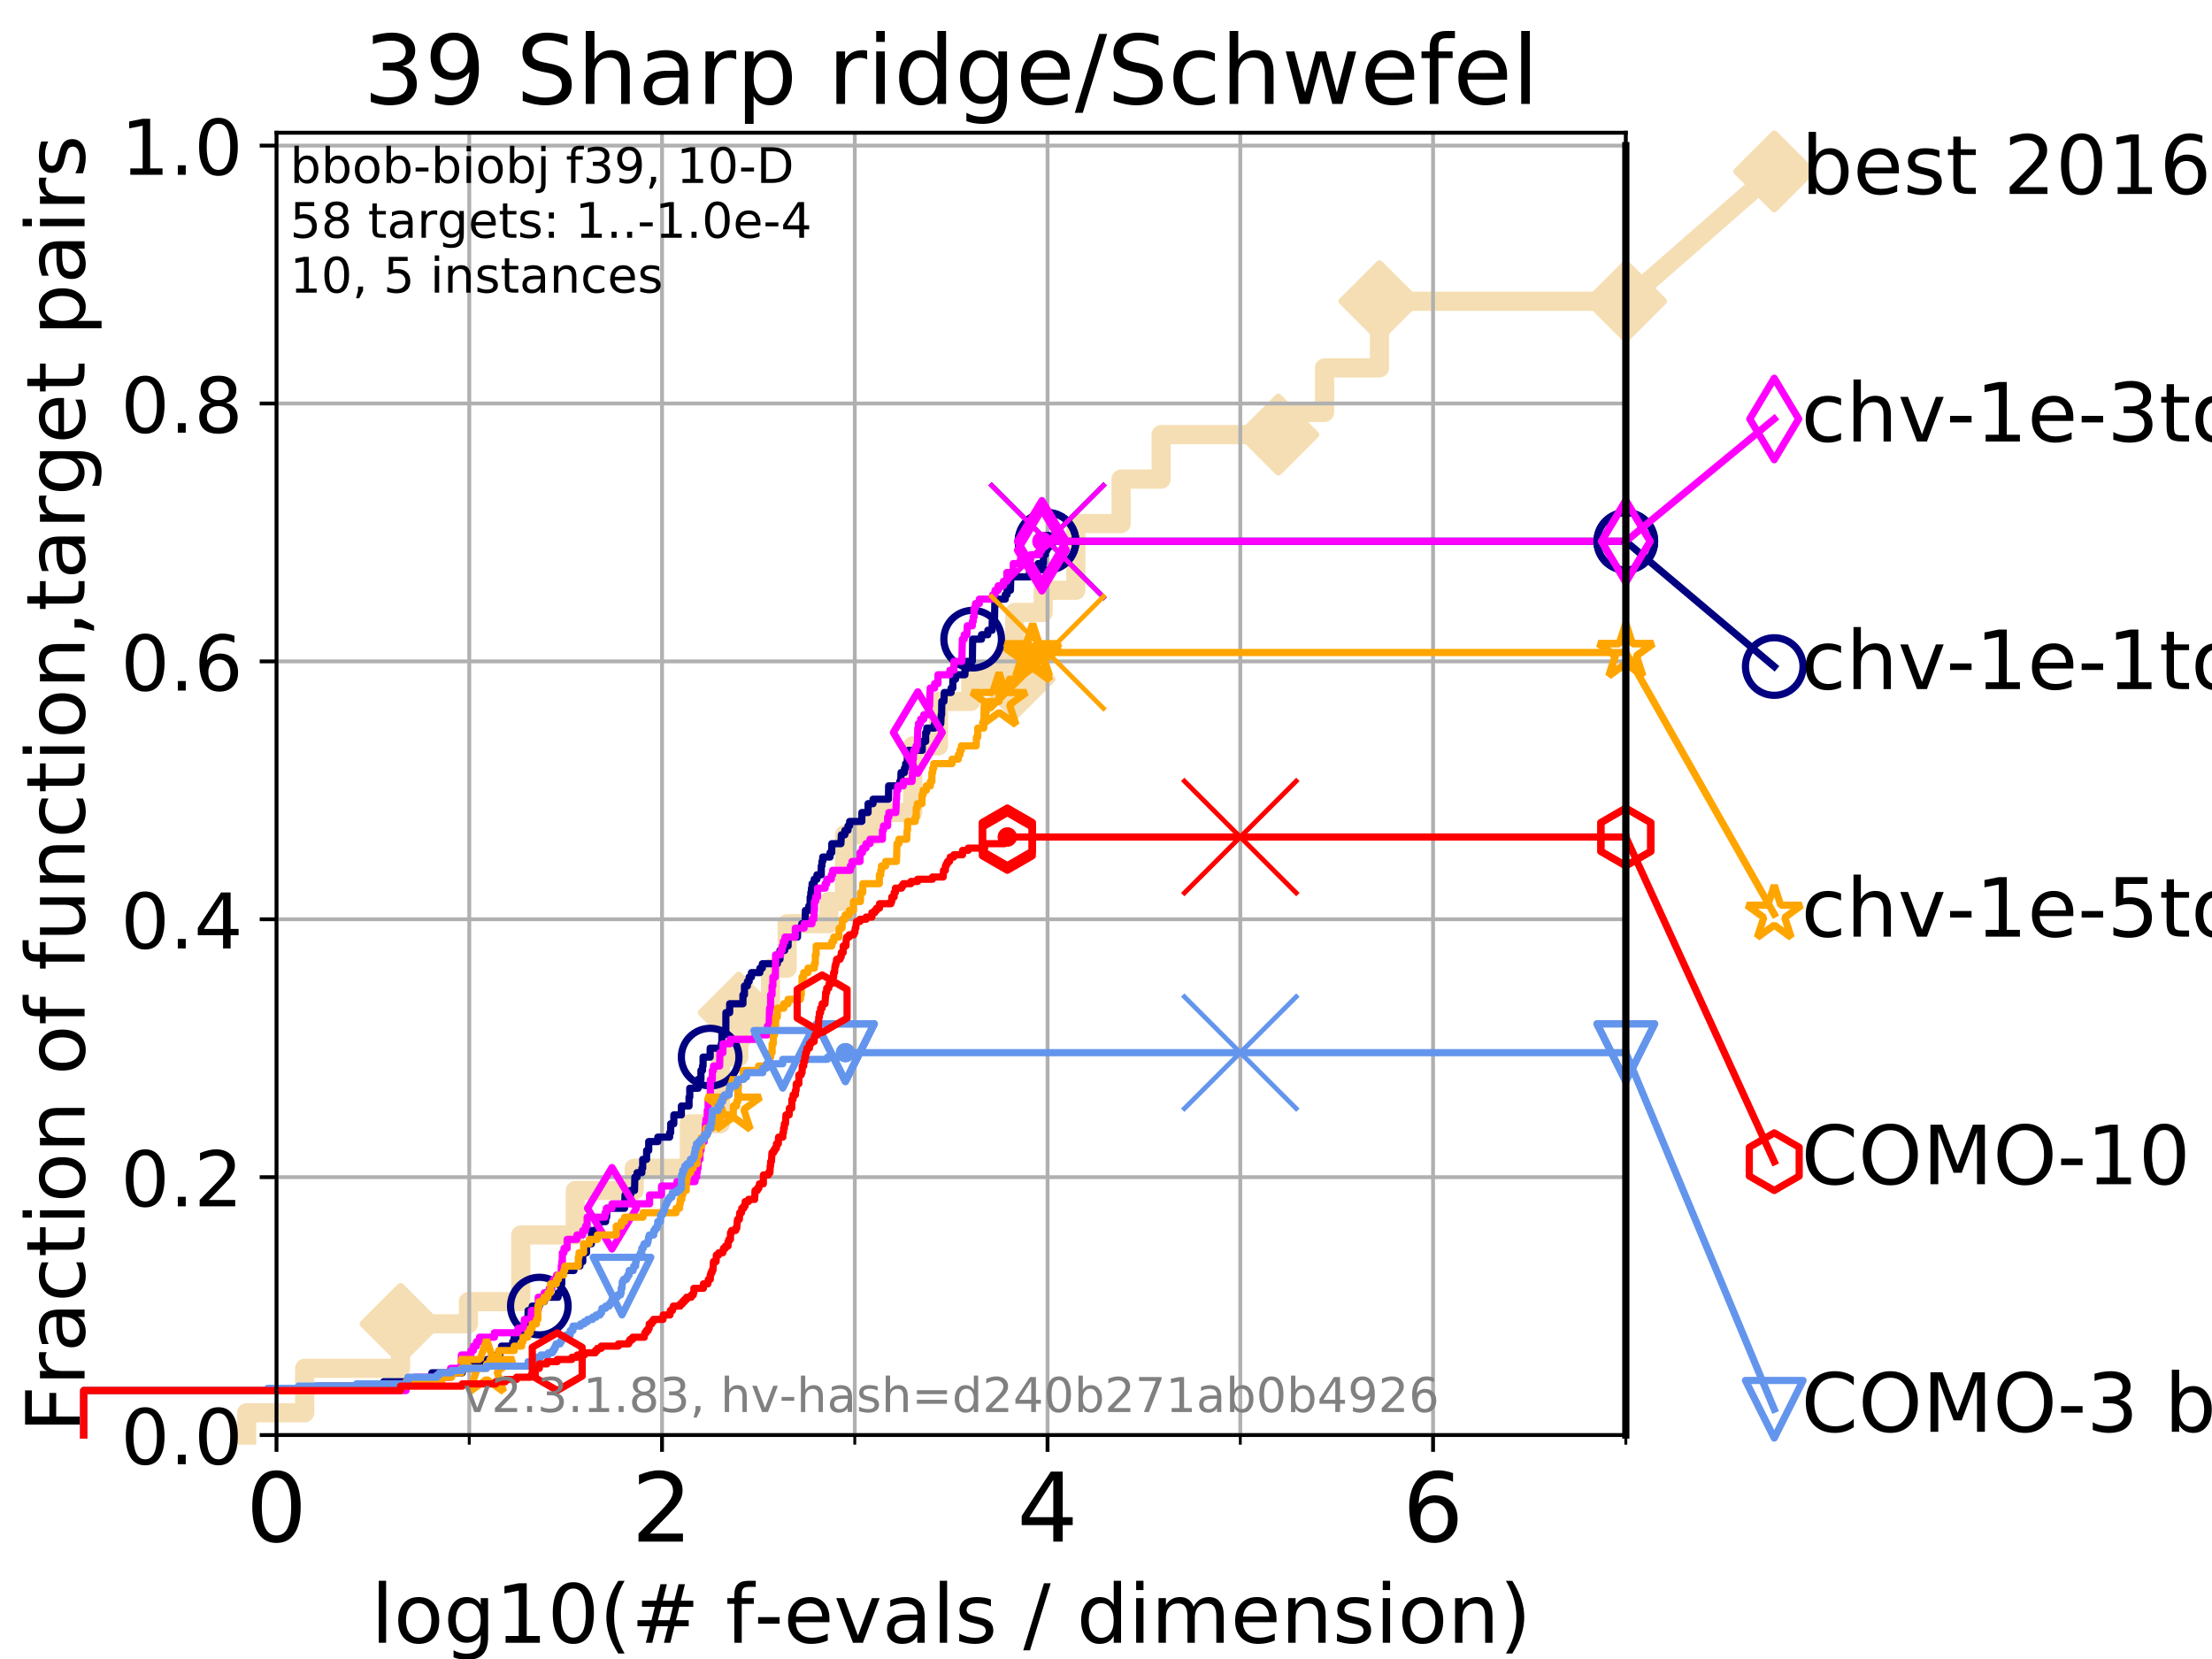 <?xml version="1.0" encoding="utf-8" standalone="no"?>
<!DOCTYPE svg PUBLIC "-//W3C//DTD SVG 1.1//EN"
  "http://www.w3.org/Graphics/SVG/1.1/DTD/svg11.dtd">
<!-- Created with matplotlib (https://matplotlib.org/) -->
<svg height="345.6pt" version="1.1" viewBox="0 0 460.8 345.6" width="460.8pt" xmlns="http://www.w3.org/2000/svg" xmlns:xlink="http://www.w3.org/1999/xlink">
 <defs>
  <style type="text/css">
*{stroke-linecap:butt;stroke-linejoin:round;}
  </style>
 </defs>
 <g id="figure_1">
  <g id="patch_1">
   <path d="M 0 345.6 
L 460.8 345.6 
L 460.8 0 
L 0 0 
z
" style="fill:#ffffff;"/>
  </g>
  <g id="axes_1">
   <g id="patch_2">
    <path d="M 57.6 298.944 
L 338.688 298.944 
L 338.688 27.648 
L 57.6 27.648 
z
" style="fill:#ffffff;"/>
   </g>
   <g id="line2d_1">
    <path d="M 51.38 298.944 
L 51.38 294.313 
L 63.468 294.313 
L 63.468 285.05 
L 83.438 285.05 
L 83.438 275.788 
L 97.58 275.788 
L 97.58 271.157 
L 108.484 271.157 
L 108.484 257.263 
L 119.85 257.263 
L 119.85 248.001 
L 132.109 248.001 
L 132.109 243.37 
L 143.603 243.37 
L 143.603 234.107 
L 150.094 234.107 
L 150.094 220.214 
L 153.897 220.214 
L 153.897 210.951 
L 160.519 210.951 
L 160.519 201.689 
L 163.985 201.689 
L 163.985 192.426 
L 172.652 192.426 
L 172.652 187.795 
L 175.93 187.795 
L 175.93 173.901 
L 182.173 173.901 
L 182.173 169.27 
L 190.134 169.27 
L 190.134 155.377 
L 195.506 155.377 
L 195.506 146.114 
L 202.236 146.114 
L 202.236 141.483 
L 211.369 141.483 
L 211.369 127.589 
L 217.314 127.589 
L 217.314 122.958 
L 224.115 122.958 
L 224.115 109.065 
L 233.551 109.065 
L 233.551 99.802 
L 241.889 99.802 
L 241.889 90.54 
L 266.303 90.54 
L 266.303 85.909 
L 275.932 85.909 
L 275.932 76.646 
L 287.362 76.646 
L 287.362 62.753 
L 338.688 62.753 
" style="fill:none;stroke:#f5deb3;stroke-linecap:square;stroke-width:4;"/>
   </g>
   <g id="line2d_2">
    <defs>
     <path d="M 0 7.778 
L 7.778 0 
L 0 -7.778 
L -7.778 0 
z
" id="m6f5f0190fa" style="stroke:#f5deb3;stroke-linejoin:miter;stroke-width:1.5;"/>
    </defs>
    <g>
     <use style="fill:#f5deb3;stroke:#f5deb3;stroke-linejoin:miter;stroke-width:1.5;" x="83.438" xlink:href="#m6f5f0190fa" y="275.788"/>
     <use style="fill:#f5deb3;stroke:#f5deb3;stroke-linejoin:miter;stroke-width:1.5;" x="153.897" xlink:href="#m6f5f0190fa" y="210.951"/>
     <use style="fill:#f5deb3;stroke:#f5deb3;stroke-linejoin:miter;stroke-width:1.5;" x="211.369" xlink:href="#m6f5f0190fa" y="141.483"/>
     <use style="fill:#f5deb3;stroke:#f5deb3;stroke-linejoin:miter;stroke-width:1.5;" x="266.303" xlink:href="#m6f5f0190fa" y="90.54"/>
     <use style="fill:#f5deb3;stroke:#f5deb3;stroke-linejoin:miter;stroke-width:1.5;" x="287.362" xlink:href="#m6f5f0190fa" y="62.753"/>
     <use style="fill:#f5deb3;stroke:#f5deb3;stroke-linejoin:miter;stroke-width:1.5;" x="338.688" xlink:href="#m6f5f0190fa" y="62.753"/>
    </g>
   </g>
   <g id="line2d_3">
    <path style="fill:none;stroke:#f5deb3;stroke-linecap:square;stroke-width:4;"/>
    <g/>
   </g>
   <g id="line2d_4">
    <path d="M 338.688 62.753 
L 369.608 35.706 
" style="fill:none;stroke:#f5deb3;stroke-linecap:square;stroke-width:4;"/>
    <g>
     <use style="fill:#f5deb3;stroke:#f5deb3;stroke-linejoin:miter;stroke-width:1.5;" x="338.688" xlink:href="#m6f5f0190fa" y="62.753"/>
     <use style="fill:#f5deb3;stroke:#f5deb3;stroke-linejoin:miter;stroke-width:1.5;" x="369.608" xlink:href="#m6f5f0190fa" y="35.706"/>
    </g>
   </g>
   <g id="matplotlib.axis_1">
    <g id="xtick_1">
     <g id="line2d_5">
      <path clip-path="url(#p1a3a95cd5c)" d="M 57.6 298.944 
L 57.6 27.648 
" style="fill:none;stroke:#b0b0b0;stroke-linecap:square;stroke-width:0.8;"/>
     </g>
     <g id="line2d_6">
      <defs>
       <path d="M 0 0 
L 0 3.5 
" id="mcdfd4aafac" style="stroke:#000000;stroke-width:0.8;"/>
      </defs>
      <g>
       <use style="stroke:#000000;stroke-width:0.8;" x="57.6" xlink:href="#mcdfd4aafac" y="298.944"/>
      </g>
     </g>
     <g id="text_1">
      <!-- 0 -->
      <defs>
       <path d="M 31.781 66.406 
Q 24.172 66.406 20.328 58.906 
Q 16.5 51.422 16.5 36.375 
Q 16.5 21.391 20.328 13.891 
Q 24.172 6.391 31.781 6.391 
Q 39.453 6.391 43.281 13.891 
Q 47.125 21.391 47.125 36.375 
Q 47.125 51.422 43.281 58.906 
Q 39.453 66.406 31.781 66.406 
z
M 31.781 74.219 
Q 44.047 74.219 50.516 64.516 
Q 56.984 54.828 56.984 36.375 
Q 56.984 17.969 50.516 8.266 
Q 44.047 -1.422 31.781 -1.422 
Q 19.531 -1.422 13.062 8.266 
Q 6.594 17.969 6.594 36.375 
Q 6.594 54.828 13.062 64.516 
Q 19.531 74.219 31.781 74.219 
z
" id="DejaVuSans-48"/>
      </defs>
      <g transform="translate(51.237 321.141)scale(0.2 -0.2)">
       <use xlink:href="#DejaVuSans-48"/>
      </g>
     </g>
    </g>
    <g id="xtick_2">
     <g id="line2d_7">
      <path clip-path="url(#p1a3a95cd5c)" d="M 137.911 298.944 
L 137.911 27.648 
" style="fill:none;stroke:#b0b0b0;stroke-linecap:square;stroke-width:0.8;"/>
     </g>
     <g id="line2d_8">
      <g>
       <use style="stroke:#000000;stroke-width:0.8;" x="137.911" xlink:href="#mcdfd4aafac" y="298.944"/>
      </g>
     </g>
     <g id="text_2">
      <!-- 2 -->
      <defs>
       <path d="M 19.188 8.297 
L 53.609 8.297 
L 53.609 0 
L 7.328 0 
L 7.328 8.297 
Q 12.938 14.109 22.625 23.891 
Q 32.328 33.688 34.812 36.531 
Q 39.547 41.844 41.422 45.531 
Q 43.312 49.219 43.312 52.781 
Q 43.312 58.594 39.234 62.25 
Q 35.156 65.922 28.609 65.922 
Q 23.969 65.922 18.812 64.312 
Q 13.672 62.703 7.812 59.422 
L 7.812 69.391 
Q 13.766 71.781 18.938 73 
Q 24.125 74.219 28.422 74.219 
Q 39.75 74.219 46.484 68.547 
Q 53.219 62.891 53.219 53.422 
Q 53.219 48.922 51.531 44.891 
Q 49.859 40.875 45.406 35.406 
Q 44.188 33.984 37.641 27.219 
Q 31.109 20.453 19.188 8.297 
z
" id="DejaVuSans-50"/>
      </defs>
      <g transform="translate(131.548 321.141)scale(0.2 -0.2)">
       <use xlink:href="#DejaVuSans-50"/>
      </g>
     </g>
    </g>
    <g id="xtick_3">
     <g id="line2d_9">
      <path clip-path="url(#p1a3a95cd5c)" d="M 218.222 298.944 
L 218.222 27.648 
" style="fill:none;stroke:#b0b0b0;stroke-linecap:square;stroke-width:0.8;"/>
     </g>
     <g id="line2d_10">
      <g>
       <use style="stroke:#000000;stroke-width:0.8;" x="218.222" xlink:href="#mcdfd4aafac" y="298.944"/>
      </g>
     </g>
     <g id="text_3">
      <!-- 4 -->
      <defs>
       <path d="M 37.797 64.312 
L 12.891 25.391 
L 37.797 25.391 
z
M 35.203 72.906 
L 47.609 72.906 
L 47.609 25.391 
L 58.016 25.391 
L 58.016 17.188 
L 47.609 17.188 
L 47.609 0 
L 37.797 0 
L 37.797 17.188 
L 4.891 17.188 
L 4.891 26.703 
z
" id="DejaVuSans-52"/>
      </defs>
      <g transform="translate(211.859 321.141)scale(0.2 -0.2)">
       <use xlink:href="#DejaVuSans-52"/>
      </g>
     </g>
    </g>
    <g id="xtick_4">
     <g id="line2d_11">
      <path clip-path="url(#p1a3a95cd5c)" d="M 298.533 298.944 
L 298.533 27.648 
" style="fill:none;stroke:#b0b0b0;stroke-linecap:square;stroke-width:0.8;"/>
     </g>
     <g id="line2d_12">
      <g>
       <use style="stroke:#000000;stroke-width:0.8;" x="298.533" xlink:href="#mcdfd4aafac" y="298.944"/>
      </g>
     </g>
     <g id="text_4">
      <!-- 6 -->
      <defs>
       <path d="M 33.016 40.375 
Q 26.375 40.375 22.484 35.828 
Q 18.609 31.297 18.609 23.391 
Q 18.609 15.531 22.484 10.953 
Q 26.375 6.391 33.016 6.391 
Q 39.656 6.391 43.531 10.953 
Q 47.406 15.531 47.406 23.391 
Q 47.406 31.297 43.531 35.828 
Q 39.656 40.375 33.016 40.375 
z
M 52.594 71.297 
L 52.594 62.312 
Q 48.875 64.062 45.094 64.984 
Q 41.312 65.922 37.594 65.922 
Q 27.828 65.922 22.672 59.328 
Q 17.531 52.734 16.797 39.406 
Q 19.672 43.656 24.016 45.922 
Q 28.375 48.188 33.594 48.188 
Q 44.578 48.188 50.953 41.516 
Q 57.328 34.859 57.328 23.391 
Q 57.328 12.156 50.688 5.359 
Q 44.047 -1.422 33.016 -1.422 
Q 20.359 -1.422 13.672 8.266 
Q 6.984 17.969 6.984 36.375 
Q 6.984 53.656 15.188 63.938 
Q 23.391 74.219 37.203 74.219 
Q 40.922 74.219 44.703 73.484 
Q 48.484 72.75 52.594 71.297 
z
" id="DejaVuSans-54"/>
      </defs>
      <g transform="translate(292.17 321.141)scale(0.2 -0.2)">
       <use xlink:href="#DejaVuSans-54"/>
      </g>
     </g>
    </g>
    <g id="xtick_5">
     <g id="line2d_13">
      <path clip-path="url(#p1a3a95cd5c)" d="M 97.755 298.944 
L 97.755 27.648 
" style="fill:none;stroke:#b0b0b0;stroke-linecap:square;stroke-width:0.8;"/>
     </g>
     <g id="line2d_14">
      <defs>
       <path d="M 0 0 
L 0 2 
" id="mc537c832d6" style="stroke:#000000;stroke-width:0.6;"/>
      </defs>
      <g>
       <use style="stroke:#000000;stroke-width:0.6;" x="97.755" xlink:href="#mc537c832d6" y="298.944"/>
      </g>
     </g>
    </g>
    <g id="xtick_6">
     <g id="line2d_15">
      <path clip-path="url(#p1a3a95cd5c)" d="M 178.066 298.944 
L 178.066 27.648 
" style="fill:none;stroke:#b0b0b0;stroke-linecap:square;stroke-width:0.8;"/>
     </g>
     <g id="line2d_16">
      <g>
       <use style="stroke:#000000;stroke-width:0.6;" x="178.066" xlink:href="#mc537c832d6" y="298.944"/>
      </g>
     </g>
    </g>
    <g id="xtick_7">
     <g id="line2d_17">
      <path clip-path="url(#p1a3a95cd5c)" d="M 258.377 298.944 
L 258.377 27.648 
" style="fill:none;stroke:#b0b0b0;stroke-linecap:square;stroke-width:0.8;"/>
     </g>
     <g id="line2d_18">
      <g>
       <use style="stroke:#000000;stroke-width:0.6;" x="258.377" xlink:href="#mc537c832d6" y="298.944"/>
      </g>
     </g>
    </g>
    <g id="xtick_8">
     <g id="line2d_19">
      <path clip-path="url(#p1a3a95cd5c)" d="M 338.688 298.944 
L 338.688 27.648 
" style="fill:none;stroke:#b0b0b0;stroke-linecap:square;stroke-width:0.8;"/>
     </g>
     <g id="line2d_20">
      <g>
       <use style="stroke:#000000;stroke-width:0.6;" x="338.688" xlink:href="#mc537c832d6" y="298.944"/>
      </g>
     </g>
    </g>
    <g id="text_5">
     <!-- log10(# f-evals / dimension) -->
     <defs>
      <path d="M 9.422 75.984 
L 18.406 75.984 
L 18.406 0 
L 9.422 0 
z
" id="DejaVuSans-108"/>
      <path d="M 30.609 48.391 
Q 23.391 48.391 19.188 42.75 
Q 14.984 37.109 14.984 27.297 
Q 14.984 17.484 19.156 11.844 
Q 23.344 6.203 30.609 6.203 
Q 37.797 6.203 41.984 11.859 
Q 46.188 17.531 46.188 27.297 
Q 46.188 37.016 41.984 42.703 
Q 37.797 48.391 30.609 48.391 
z
M 30.609 56 
Q 42.328 56 49.016 48.375 
Q 55.719 40.766 55.719 27.297 
Q 55.719 13.875 49.016 6.219 
Q 42.328 -1.422 30.609 -1.422 
Q 18.844 -1.422 12.172 6.219 
Q 5.516 13.875 5.516 27.297 
Q 5.516 40.766 12.172 48.375 
Q 18.844 56 30.609 56 
z
" id="DejaVuSans-111"/>
      <path d="M 45.406 27.984 
Q 45.406 37.75 41.375 43.109 
Q 37.359 48.484 30.078 48.484 
Q 22.859 48.484 18.828 43.109 
Q 14.797 37.75 14.797 27.984 
Q 14.797 18.266 18.828 12.891 
Q 22.859 7.516 30.078 7.516 
Q 37.359 7.516 41.375 12.891 
Q 45.406 18.266 45.406 27.984 
z
M 54.391 6.781 
Q 54.391 -7.172 48.188 -13.984 
Q 42 -20.797 29.203 -20.797 
Q 24.469 -20.797 20.266 -20.094 
Q 16.062 -19.391 12.109 -17.922 
L 12.109 -9.188 
Q 16.062 -11.328 19.922 -12.344 
Q 23.781 -13.375 27.781 -13.375 
Q 36.625 -13.375 41.016 -8.766 
Q 45.406 -4.156 45.406 5.172 
L 45.406 9.625 
Q 42.625 4.781 38.281 2.391 
Q 33.938 0 27.875 0 
Q 17.828 0 11.672 7.656 
Q 5.516 15.328 5.516 27.984 
Q 5.516 40.672 11.672 48.328 
Q 17.828 56 27.875 56 
Q 33.938 56 38.281 53.609 
Q 42.625 51.219 45.406 46.391 
L 45.406 54.688 
L 54.391 54.688 
z
" id="DejaVuSans-103"/>
      <path d="M 12.406 8.297 
L 28.516 8.297 
L 28.516 63.922 
L 10.984 60.406 
L 10.984 69.391 
L 28.422 72.906 
L 38.281 72.906 
L 38.281 8.297 
L 54.391 8.297 
L 54.391 0 
L 12.406 0 
z
" id="DejaVuSans-49"/>
      <path d="M 31 75.875 
Q 24.469 64.656 21.281 53.656 
Q 18.109 42.672 18.109 31.391 
Q 18.109 20.125 21.312 9.062 
Q 24.516 -2 31 -13.188 
L 23.188 -13.188 
Q 15.875 -1.703 12.234 9.375 
Q 8.594 20.453 8.594 31.391 
Q 8.594 42.281 12.203 53.312 
Q 15.828 64.359 23.188 75.875 
z
" id="DejaVuSans-40"/>
      <path d="M 51.125 44 
L 36.922 44 
L 32.812 27.688 
L 47.125 27.688 
z
M 43.797 71.781 
L 38.719 51.516 
L 52.984 51.516 
L 58.109 71.781 
L 65.922 71.781 
L 60.891 51.516 
L 76.125 51.516 
L 76.125 44 
L 58.984 44 
L 54.984 27.688 
L 70.516 27.688 
L 70.516 20.219 
L 53.078 20.219 
L 48 0 
L 40.188 0 
L 45.219 20.219 
L 30.906 20.219 
L 25.875 0 
L 18.016 0 
L 23.094 20.219 
L 7.719 20.219 
L 7.719 27.688 
L 24.906 27.688 
L 29 44 
L 13.281 44 
L 13.281 51.516 
L 30.906 51.516 
L 35.891 71.781 
z
" id="DejaVuSans-35"/>
      <path id="DejaVuSans-32"/>
      <path d="M 37.109 75.984 
L 37.109 68.5 
L 28.516 68.5 
Q 23.688 68.5 21.797 66.547 
Q 19.922 64.594 19.922 59.516 
L 19.922 54.688 
L 34.719 54.688 
L 34.719 47.703 
L 19.922 47.703 
L 19.922 0 
L 10.891 0 
L 10.891 47.703 
L 2.297 47.703 
L 2.297 54.688 
L 10.891 54.688 
L 10.891 58.5 
Q 10.891 67.625 15.141 71.797 
Q 19.391 75.984 28.609 75.984 
z
" id="DejaVuSans-102"/>
      <path d="M 4.891 31.391 
L 31.203 31.391 
L 31.203 23.391 
L 4.891 23.391 
z
" id="DejaVuSans-45"/>
      <path d="M 56.203 29.594 
L 56.203 25.203 
L 14.891 25.203 
Q 15.484 15.922 20.484 11.062 
Q 25.484 6.203 34.422 6.203 
Q 39.594 6.203 44.453 7.469 
Q 49.312 8.734 54.109 11.281 
L 54.109 2.781 
Q 49.266 0.734 44.188 -0.344 
Q 39.109 -1.422 33.891 -1.422 
Q 20.797 -1.422 13.156 6.188 
Q 5.516 13.812 5.516 26.812 
Q 5.516 40.234 12.766 48.109 
Q 20.016 56 32.328 56 
Q 43.359 56 49.781 48.891 
Q 56.203 41.797 56.203 29.594 
z
M 47.219 32.234 
Q 47.125 39.594 43.094 43.984 
Q 39.062 48.391 32.422 48.391 
Q 24.906 48.391 20.391 44.141 
Q 15.875 39.891 15.188 32.172 
z
" id="DejaVuSans-101"/>
      <path d="M 2.984 54.688 
L 12.5 54.688 
L 29.594 8.797 
L 46.688 54.688 
L 56.203 54.688 
L 35.688 0 
L 23.484 0 
z
" id="DejaVuSans-118"/>
      <path d="M 34.281 27.484 
Q 23.391 27.484 19.188 25 
Q 14.984 22.516 14.984 16.5 
Q 14.984 11.719 18.141 8.906 
Q 21.297 6.109 26.703 6.109 
Q 34.188 6.109 38.703 11.406 
Q 43.219 16.703 43.219 25.484 
L 43.219 27.484 
z
M 52.203 31.203 
L 52.203 0 
L 43.219 0 
L 43.219 8.297 
Q 40.141 3.328 35.547 0.953 
Q 30.953 -1.422 24.312 -1.422 
Q 15.922 -1.422 10.953 3.297 
Q 6 8.016 6 15.922 
Q 6 25.141 12.172 29.828 
Q 18.359 34.516 30.609 34.516 
L 43.219 34.516 
L 43.219 35.406 
Q 43.219 41.609 39.141 45 
Q 35.062 48.391 27.688 48.391 
Q 23 48.391 18.547 47.266 
Q 14.109 46.141 10.016 43.891 
L 10.016 52.203 
Q 14.938 54.109 19.578 55.047 
Q 24.219 56 28.609 56 
Q 40.484 56 46.344 49.844 
Q 52.203 43.703 52.203 31.203 
z
" id="DejaVuSans-97"/>
      <path d="M 44.281 53.078 
L 44.281 44.578 
Q 40.484 46.531 36.375 47.5 
Q 32.281 48.484 27.875 48.484 
Q 21.188 48.484 17.844 46.438 
Q 14.5 44.391 14.5 40.281 
Q 14.5 37.156 16.891 35.375 
Q 19.281 33.594 26.516 31.984 
L 29.594 31.297 
Q 39.156 29.25 43.188 25.516 
Q 47.219 21.781 47.219 15.094 
Q 47.219 7.469 41.188 3.016 
Q 35.156 -1.422 24.609 -1.422 
Q 20.219 -1.422 15.453 -0.562 
Q 10.688 0.297 5.422 2 
L 5.422 11.281 
Q 10.406 8.688 15.234 7.391 
Q 20.062 6.109 24.812 6.109 
Q 31.156 6.109 34.562 8.281 
Q 37.984 10.453 37.984 14.406 
Q 37.984 18.062 35.516 20.016 
Q 33.062 21.969 24.703 23.781 
L 21.578 24.516 
Q 13.234 26.266 9.516 29.906 
Q 5.812 33.547 5.812 39.891 
Q 5.812 47.609 11.281 51.797 
Q 16.75 56 26.812 56 
Q 31.781 56 36.172 55.266 
Q 40.578 54.547 44.281 53.078 
z
" id="DejaVuSans-115"/>
      <path d="M 25.391 72.906 
L 33.688 72.906 
L 8.297 -9.281 
L 0 -9.281 
z
" id="DejaVuSans-47"/>
      <path d="M 45.406 46.391 
L 45.406 75.984 
L 54.391 75.984 
L 54.391 0 
L 45.406 0 
L 45.406 8.203 
Q 42.578 3.328 38.25 0.953 
Q 33.938 -1.422 27.875 -1.422 
Q 17.969 -1.422 11.734 6.484 
Q 5.516 14.406 5.516 27.297 
Q 5.516 40.188 11.734 48.094 
Q 17.969 56 27.875 56 
Q 33.938 56 38.25 53.625 
Q 42.578 51.266 45.406 46.391 
z
M 14.797 27.297 
Q 14.797 17.391 18.875 11.75 
Q 22.953 6.109 30.078 6.109 
Q 37.203 6.109 41.297 11.75 
Q 45.406 17.391 45.406 27.297 
Q 45.406 37.203 41.297 42.844 
Q 37.203 48.484 30.078 48.484 
Q 22.953 48.484 18.875 42.844 
Q 14.797 37.203 14.797 27.297 
z
" id="DejaVuSans-100"/>
      <path d="M 9.422 54.688 
L 18.406 54.688 
L 18.406 0 
L 9.422 0 
z
M 9.422 75.984 
L 18.406 75.984 
L 18.406 64.594 
L 9.422 64.594 
z
" id="DejaVuSans-105"/>
      <path d="M 52 44.188 
Q 55.375 50.25 60.062 53.125 
Q 64.75 56 71.094 56 
Q 79.641 56 84.281 50.016 
Q 88.922 44.047 88.922 33.016 
L 88.922 0 
L 79.891 0 
L 79.891 32.719 
Q 79.891 40.578 77.094 44.375 
Q 74.312 48.188 68.609 48.188 
Q 61.625 48.188 57.562 43.547 
Q 53.516 38.922 53.516 30.906 
L 53.516 0 
L 44.484 0 
L 44.484 32.719 
Q 44.484 40.625 41.703 44.406 
Q 38.922 48.188 33.109 48.188 
Q 26.219 48.188 22.156 43.531 
Q 18.109 38.875 18.109 30.906 
L 18.109 0 
L 9.078 0 
L 9.078 54.688 
L 18.109 54.688 
L 18.109 46.188 
Q 21.188 51.219 25.484 53.609 
Q 29.781 56 35.688 56 
Q 41.656 56 45.828 52.969 
Q 50 49.953 52 44.188 
z
" id="DejaVuSans-109"/>
      <path d="M 54.891 33.016 
L 54.891 0 
L 45.906 0 
L 45.906 32.719 
Q 45.906 40.484 42.875 44.328 
Q 39.844 48.188 33.797 48.188 
Q 26.516 48.188 22.312 43.547 
Q 18.109 38.922 18.109 30.906 
L 18.109 0 
L 9.078 0 
L 9.078 54.688 
L 18.109 54.688 
L 18.109 46.188 
Q 21.344 51.125 25.703 53.562 
Q 30.078 56 35.797 56 
Q 45.219 56 50.047 50.172 
Q 54.891 44.344 54.891 33.016 
z
" id="DejaVuSans-110"/>
      <path d="M 8.016 75.875 
L 15.828 75.875 
Q 23.141 64.359 26.781 53.312 
Q 30.422 42.281 30.422 31.391 
Q 30.422 20.453 26.781 9.375 
Q 23.141 -1.703 15.828 -13.188 
L 8.016 -13.188 
Q 14.5 -2 17.703 9.062 
Q 20.906 20.125 20.906 31.391 
Q 20.906 42.672 17.703 53.656 
Q 14.5 64.656 8.016 75.875 
z
" id="DejaVuSans-41"/>
     </defs>
     <g transform="translate(77.303 342.218)scale(0.17 -0.17)">
      <use xlink:href="#DejaVuSans-108"/>
      <use x="27.783" xlink:href="#DejaVuSans-111"/>
      <use x="88.965" xlink:href="#DejaVuSans-103"/>
      <use x="152.441" xlink:href="#DejaVuSans-49"/>
      <use x="216.064" xlink:href="#DejaVuSans-48"/>
      <use x="279.688" xlink:href="#DejaVuSans-40"/>
      <use x="318.701" xlink:href="#DejaVuSans-35"/>
      <use x="402.49" xlink:href="#DejaVuSans-32"/>
      <use x="434.277" xlink:href="#DejaVuSans-102"/>
      <use x="469.404" xlink:href="#DejaVuSans-45"/>
      <use x="505.488" xlink:href="#DejaVuSans-101"/>
      <use x="567.012" xlink:href="#DejaVuSans-118"/>
      <use x="626.191" xlink:href="#DejaVuSans-97"/>
      <use x="687.471" xlink:href="#DejaVuSans-108"/>
      <use x="715.254" xlink:href="#DejaVuSans-115"/>
      <use x="767.354" xlink:href="#DejaVuSans-32"/>
      <use x="799.141" xlink:href="#DejaVuSans-47"/>
      <use x="832.832" xlink:href="#DejaVuSans-32"/>
      <use x="864.619" xlink:href="#DejaVuSans-100"/>
      <use x="928.096" xlink:href="#DejaVuSans-105"/>
      <use x="955.879" xlink:href="#DejaVuSans-109"/>
      <use x="1053.291" xlink:href="#DejaVuSans-101"/>
      <use x="1114.814" xlink:href="#DejaVuSans-110"/>
      <use x="1178.193" xlink:href="#DejaVuSans-115"/>
      <use x="1230.293" xlink:href="#DejaVuSans-105"/>
      <use x="1258.076" xlink:href="#DejaVuSans-111"/>
      <use x="1319.258" xlink:href="#DejaVuSans-110"/>
      <use x="1382.637" xlink:href="#DejaVuSans-41"/>
     </g>
    </g>
   </g>
   <g id="matplotlib.axis_2">
    <g id="ytick_1">
     <g id="line2d_21">
      <path clip-path="url(#p1a3a95cd5c)" d="M 57.6 298.944 
L 338.688 298.944 
" style="fill:none;stroke:#b0b0b0;stroke-linecap:square;stroke-width:0.8;"/>
     </g>
     <g id="line2d_22">
      <defs>
       <path d="M 0 0 
L -3.5 0 
" id="ma20f6326d9" style="stroke:#000000;stroke-width:0.8;"/>
      </defs>
      <g>
       <use style="stroke:#000000;stroke-width:0.8;" x="57.6" xlink:href="#ma20f6326d9" y="298.944"/>
      </g>
     </g>
     <g id="text_6">
      <!-- 0.0 -->
      <defs>
       <path d="M 10.688 12.406 
L 21 12.406 
L 21 0 
L 10.688 0 
z
" id="DejaVuSans-46"/>
      </defs>
      <g transform="translate(25.155 305.023)scale(0.16 -0.16)">
       <use xlink:href="#DejaVuSans-48"/>
       <use x="63.623" xlink:href="#DejaVuSans-46"/>
       <use x="95.41" xlink:href="#DejaVuSans-48"/>
      </g>
     </g>
    </g>
    <g id="ytick_2">
     <g id="line2d_23">
      <path clip-path="url(#p1a3a95cd5c)" d="M 57.6 245.222 
L 338.688 245.222 
" style="fill:none;stroke:#b0b0b0;stroke-linecap:square;stroke-width:0.8;"/>
     </g>
     <g id="line2d_24">
      <g>
       <use style="stroke:#000000;stroke-width:0.8;" x="57.6" xlink:href="#ma20f6326d9" y="245.222"/>
      </g>
     </g>
     <g id="text_7">
      <!-- 0.2 -->
      <g transform="translate(25.155 251.301)scale(0.16 -0.16)">
       <use xlink:href="#DejaVuSans-48"/>
       <use x="63.623" xlink:href="#DejaVuSans-46"/>
       <use x="95.41" xlink:href="#DejaVuSans-50"/>
      </g>
     </g>
    </g>
    <g id="ytick_3">
     <g id="line2d_25">
      <path clip-path="url(#p1a3a95cd5c)" d="M 57.6 191.5 
L 338.688 191.5 
" style="fill:none;stroke:#b0b0b0;stroke-linecap:square;stroke-width:0.8;"/>
     </g>
     <g id="line2d_26">
      <g>
       <use style="stroke:#000000;stroke-width:0.8;" x="57.6" xlink:href="#ma20f6326d9" y="191.5"/>
      </g>
     </g>
     <g id="text_8">
      <!-- 0.4 -->
      <g transform="translate(25.155 197.579)scale(0.16 -0.16)">
       <use xlink:href="#DejaVuSans-48"/>
       <use x="63.623" xlink:href="#DejaVuSans-46"/>
       <use x="95.41" xlink:href="#DejaVuSans-52"/>
      </g>
     </g>
    </g>
    <g id="ytick_4">
     <g id="line2d_27">
      <path clip-path="url(#p1a3a95cd5c)" d="M 57.6 137.778 
L 338.688 137.778 
" style="fill:none;stroke:#b0b0b0;stroke-linecap:square;stroke-width:0.8;"/>
     </g>
     <g id="line2d_28">
      <g>
       <use style="stroke:#000000;stroke-width:0.8;" x="57.6" xlink:href="#ma20f6326d9" y="137.778"/>
      </g>
     </g>
     <g id="text_9">
      <!-- 0.6 -->
      <g transform="translate(25.155 143.857)scale(0.16 -0.16)">
       <use xlink:href="#DejaVuSans-48"/>
       <use x="63.623" xlink:href="#DejaVuSans-46"/>
       <use x="95.41" xlink:href="#DejaVuSans-54"/>
      </g>
     </g>
    </g>
    <g id="ytick_5">
     <g id="line2d_29">
      <path clip-path="url(#p1a3a95cd5c)" d="M 57.6 84.056 
L 338.688 84.056 
" style="fill:none;stroke:#b0b0b0;stroke-linecap:square;stroke-width:0.8;"/>
     </g>
     <g id="line2d_30">
      <g>
       <use style="stroke:#000000;stroke-width:0.8;" x="57.6" xlink:href="#ma20f6326d9" y="84.056"/>
      </g>
     </g>
     <g id="text_10">
      <!-- 0.8 -->
      <defs>
       <path d="M 31.781 34.625 
Q 24.75 34.625 20.719 30.859 
Q 16.703 27.094 16.703 20.516 
Q 16.703 13.922 20.719 10.156 
Q 24.75 6.391 31.781 6.391 
Q 38.812 6.391 42.859 10.172 
Q 46.922 13.969 46.922 20.516 
Q 46.922 27.094 42.891 30.859 
Q 38.875 34.625 31.781 34.625 
z
M 21.922 38.812 
Q 15.578 40.375 12.031 44.719 
Q 8.5 49.078 8.5 55.328 
Q 8.5 64.062 14.719 69.141 
Q 20.953 74.219 31.781 74.219 
Q 42.672 74.219 48.875 69.141 
Q 55.078 64.062 55.078 55.328 
Q 55.078 49.078 51.531 44.719 
Q 48 40.375 41.703 38.812 
Q 48.828 37.156 52.797 32.312 
Q 56.781 27.484 56.781 20.516 
Q 56.781 9.906 50.312 4.234 
Q 43.844 -1.422 31.781 -1.422 
Q 19.734 -1.422 13.25 4.234 
Q 6.781 9.906 6.781 20.516 
Q 6.781 27.484 10.781 32.312 
Q 14.797 37.156 21.922 38.812 
z
M 18.312 54.391 
Q 18.312 48.734 21.844 45.562 
Q 25.391 42.391 31.781 42.391 
Q 38.141 42.391 41.719 45.562 
Q 45.312 48.734 45.312 54.391 
Q 45.312 60.062 41.719 63.234 
Q 38.141 66.406 31.781 66.406 
Q 25.391 66.406 21.844 63.234 
Q 18.312 60.062 18.312 54.391 
z
" id="DejaVuSans-56"/>
      </defs>
      <g transform="translate(25.155 90.135)scale(0.16 -0.16)">
       <use xlink:href="#DejaVuSans-48"/>
       <use x="63.623" xlink:href="#DejaVuSans-46"/>
       <use x="95.41" xlink:href="#DejaVuSans-56"/>
      </g>
     </g>
    </g>
    <g id="ytick_6">
     <g id="line2d_31">
      <path clip-path="url(#p1a3a95cd5c)" d="M 57.6 30.334 
L 338.688 30.334 
" style="fill:none;stroke:#b0b0b0;stroke-linecap:square;stroke-width:0.8;"/>
     </g>
     <g id="line2d_32">
      <g>
       <use style="stroke:#000000;stroke-width:0.8;" x="57.6" xlink:href="#ma20f6326d9" y="30.334"/>
      </g>
     </g>
     <g id="text_11">
      <!-- 1.0 -->
      <g transform="translate(25.155 36.413)scale(0.16 -0.16)">
       <use xlink:href="#DejaVuSans-49"/>
       <use x="63.623" xlink:href="#DejaVuSans-46"/>
       <use x="95.41" xlink:href="#DejaVuSans-48"/>
      </g>
     </g>
    </g>
    <g id="text_12">
     <!-- Fraction of function,target pairs -->
     <defs>
      <path d="M 9.812 72.906 
L 51.703 72.906 
L 51.703 64.594 
L 19.672 64.594 
L 19.672 43.109 
L 48.578 43.109 
L 48.578 34.812 
L 19.672 34.812 
L 19.672 0 
L 9.812 0 
z
" id="DejaVuSans-70"/>
      <path d="M 41.109 46.297 
Q 39.594 47.172 37.812 47.578 
Q 36.031 48 33.891 48 
Q 26.266 48 22.188 43.047 
Q 18.109 38.094 18.109 28.812 
L 18.109 0 
L 9.078 0 
L 9.078 54.688 
L 18.109 54.688 
L 18.109 46.188 
Q 20.953 51.172 25.484 53.578 
Q 30.031 56 36.531 56 
Q 37.453 56 38.578 55.875 
Q 39.703 55.766 41.062 55.516 
z
" id="DejaVuSans-114"/>
      <path d="M 48.781 52.594 
L 48.781 44.188 
Q 44.969 46.297 41.141 47.344 
Q 37.312 48.391 33.406 48.391 
Q 24.656 48.391 19.812 42.844 
Q 14.984 37.312 14.984 27.297 
Q 14.984 17.281 19.812 11.734 
Q 24.656 6.203 33.406 6.203 
Q 37.312 6.203 41.141 7.25 
Q 44.969 8.297 48.781 10.406 
L 48.781 2.094 
Q 45.016 0.344 40.984 -0.531 
Q 36.969 -1.422 32.422 -1.422 
Q 20.062 -1.422 12.781 6.344 
Q 5.516 14.109 5.516 27.297 
Q 5.516 40.672 12.859 48.328 
Q 20.219 56 33.016 56 
Q 37.156 56 41.109 55.141 
Q 45.062 54.297 48.781 52.594 
z
" id="DejaVuSans-99"/>
      <path d="M 18.312 70.219 
L 18.312 54.688 
L 36.812 54.688 
L 36.812 47.703 
L 18.312 47.703 
L 18.312 18.016 
Q 18.312 11.328 20.141 9.422 
Q 21.969 7.516 27.594 7.516 
L 36.812 7.516 
L 36.812 0 
L 27.594 0 
Q 17.188 0 13.234 3.875 
Q 9.281 7.766 9.281 18.016 
L 9.281 47.703 
L 2.688 47.703 
L 2.688 54.688 
L 9.281 54.688 
L 9.281 70.219 
z
" id="DejaVuSans-116"/>
      <path d="M 8.5 21.578 
L 8.5 54.688 
L 17.484 54.688 
L 17.484 21.922 
Q 17.484 14.156 20.5 10.266 
Q 23.531 6.391 29.594 6.391 
Q 36.859 6.391 41.078 11.031 
Q 45.312 15.672 45.312 23.688 
L 45.312 54.688 
L 54.297 54.688 
L 54.297 0 
L 45.312 0 
L 45.312 8.406 
Q 42.047 3.422 37.719 1 
Q 33.406 -1.422 27.688 -1.422 
Q 18.266 -1.422 13.375 4.438 
Q 8.5 10.297 8.5 21.578 
z
M 31.109 56 
z
" id="DejaVuSans-117"/>
      <path d="M 11.719 12.406 
L 22.016 12.406 
L 22.016 4 
L 14.016 -11.625 
L 7.719 -11.625 
L 11.719 4 
z
" id="DejaVuSans-44"/>
      <path d="M 18.109 8.203 
L 18.109 -20.797 
L 9.078 -20.797 
L 9.078 54.688 
L 18.109 54.688 
L 18.109 46.391 
Q 20.953 51.266 25.266 53.625 
Q 29.594 56 35.594 56 
Q 45.562 56 51.781 48.094 
Q 58.016 40.188 58.016 27.297 
Q 58.016 14.406 51.781 6.484 
Q 45.562 -1.422 35.594 -1.422 
Q 29.594 -1.422 25.266 0.953 
Q 20.953 3.328 18.109 8.203 
z
M 48.688 27.297 
Q 48.688 37.203 44.609 42.844 
Q 40.531 48.484 33.406 48.484 
Q 26.266 48.484 22.188 42.844 
Q 18.109 37.203 18.109 27.297 
Q 18.109 17.391 22.188 11.75 
Q 26.266 6.109 33.406 6.109 
Q 40.531 6.109 44.609 11.75 
Q 48.688 17.391 48.688 27.297 
z
" id="DejaVuSans-112"/>
     </defs>
     <g transform="translate(17.62 298.435)rotate(-90)scale(0.17 -0.17)">
      <use xlink:href="#DejaVuSans-70"/>
      <use x="57.41" xlink:href="#DejaVuSans-114"/>
      <use x="98.523" xlink:href="#DejaVuSans-97"/>
      <use x="159.803" xlink:href="#DejaVuSans-99"/>
      <use x="214.783" xlink:href="#DejaVuSans-116"/>
      <use x="253.992" xlink:href="#DejaVuSans-105"/>
      <use x="281.775" xlink:href="#DejaVuSans-111"/>
      <use x="342.957" xlink:href="#DejaVuSans-110"/>
      <use x="406.336" xlink:href="#DejaVuSans-32"/>
      <use x="438.123" xlink:href="#DejaVuSans-111"/>
      <use x="499.305" xlink:href="#DejaVuSans-102"/>
      <use x="534.51" xlink:href="#DejaVuSans-32"/>
      <use x="566.297" xlink:href="#DejaVuSans-102"/>
      <use x="601.502" xlink:href="#DejaVuSans-117"/>
      <use x="664.881" xlink:href="#DejaVuSans-110"/>
      <use x="728.26" xlink:href="#DejaVuSans-99"/>
      <use x="783.24" xlink:href="#DejaVuSans-116"/>
      <use x="822.449" xlink:href="#DejaVuSans-105"/>
      <use x="850.232" xlink:href="#DejaVuSans-111"/>
      <use x="911.414" xlink:href="#DejaVuSans-110"/>
      <use x="974.793" xlink:href="#DejaVuSans-44"/>
      <use x="1006.58" xlink:href="#DejaVuSans-116"/>
      <use x="1045.789" xlink:href="#DejaVuSans-97"/>
      <use x="1107.068" xlink:href="#DejaVuSans-114"/>
      <use x="1148.166" xlink:href="#DejaVuSans-103"/>
      <use x="1211.643" xlink:href="#DejaVuSans-101"/>
      <use x="1273.166" xlink:href="#DejaVuSans-116"/>
      <use x="1312.375" xlink:href="#DejaVuSans-32"/>
      <use x="1344.162" xlink:href="#DejaVuSans-112"/>
      <use x="1407.639" xlink:href="#DejaVuSans-97"/>
      <use x="1468.918" xlink:href="#DejaVuSans-105"/>
      <use x="1496.701" xlink:href="#DejaVuSans-114"/>
      <use x="1537.814" xlink:href="#DejaVuSans-115"/>
     </g>
    </g>
   </g>
   <g id="line2d_33">
    <defs>
     <path d="M 0 1.5 
C 0.398 1.5 0.779 1.342 1.061 1.061 
C 1.342 0.779 1.5 0.398 1.5 0 
C 1.5 -0.398 1.342 -0.779 1.061 -1.061 
C 0.779 -1.342 0.398 -1.5 0 -1.5 
C -0.398 -1.5 -0.779 -1.342 -1.061 -1.061 
C -1.342 -0.779 -1.5 -0.398 -1.5 0 
C -1.5 0.398 -1.342 0.779 -1.061 1.061 
C -0.779 1.342 -0.398 1.5 0 1.5 
z
" id="m640dd58f26" style="stroke:#f5deb3;"/>
    </defs>
    <g>
     <use style="fill:#f5deb3;stroke:#f5deb3;" x="287.362" xlink:href="#m640dd58f26" y="62.753"/>
     <use style="fill:#f5deb3;stroke:#f5deb3;" x="287.362" xlink:href="#m640dd58f26" y="62.753"/>
    </g>
   </g>
   <g id="line2d_34">
    <defs>
     <path d="M 0 1.5 
C 0.398 1.5 0.779 1.342 1.061 1.061 
C 1.342 0.779 1.5 0.398 1.5 0 
C 1.5 -0.398 1.342 -0.779 1.061 -1.061 
C 0.779 -1.342 0.398 -1.5 0 -1.5 
C -0.398 -1.5 -0.779 -1.342 -1.061 -1.061 
C -1.342 -0.779 -1.5 -0.398 -1.5 0 
C -1.5 0.398 -1.342 0.779 -1.061 1.061 
C -0.779 1.342 -0.398 1.5 0 1.5 
z
" id="m2db2b2a9b9" style="stroke:#000080;"/>
    </defs>
    <g>
     <use style="fill:#000080;stroke:#000080;" x="218.119" xlink:href="#m2db2b2a9b9" y="112.77"/>
     <use style="fill:#000080;stroke:#000080;" x="218.119" xlink:href="#m2db2b2a9b9" y="112.77"/>
    </g>
   </g>
   <g id="line2d_35">
    <path d="M 17.445 298.944 
L 17.445 289.682 
L 65.797 289.682 
L 65.797 288.755 
L 79.939 288.755 
L 79.939 287.829 
L 89.419 287.829 
L 89.419 286.903 
L 89.973 286.903 
L 89.973 285.977 
L 96.301 285.977 
L 96.301 285.05 
L 98.101 285.05 
L 98.101 284.124 
L 101.507 284.124 
L 101.507 283.198 
L 103.372 283.198 
L 103.372 282.272 
L 104.115 282.272 
L 104.115 281.345 
L 104.474 281.345 
L 104.474 280.419 
L 106.803 280.419 
L 106.803 279.493 
L 107.111 279.493 
L 107.111 278.567 
L 108.764 278.567 
L 108.857 276.714 
L 109.222 276.714 
L 109.222 275.788 
L 109.93 275.788 
L 110.017 273.009 
L 110.86 273.009 
L 110.86 272.083 
L 112.356 272.083 
L 112.356 271.157 
L 113.383 271.157 
L 113.383 270.231 
L 116.263 270.231 
L 116.263 269.304 
L 116.914 269.304 
L 116.914 267.452 
L 117.03 267.452 
L 117.03 264.673 
L 119.553 264.673 
L 119.553 263.747 
L 120.806 263.747 
L 120.806 262.821 
L 121.4 262.821 
L 121.4 260.968 
L 122.191 260.968 
L 122.191 259.116 
L 123.193 259.116 
L 123.233 256.337 
L 124.482 256.337 
L 124.482 255.411 
L 124.707 255.411 
L 124.707 254.484 
L 126.168 254.484 
L 126.168 253.558 
L 126.372 253.558 
L 126.44 251.706 
L 130.101 251.706 
L 130.209 248.927 
L 131.364 248.927 
L 131.364 248.001 
L 132.182 248.001 
L 132.254 245.222 
L 132.707 245.222 
L 132.707 244.296 
L 133.712 244.296 
L 133.712 243.37 
L 133.888 243.37 
L 133.888 241.517 
L 134.703 241.517 
L 134.703 239.665 
L 135.138 239.665 
L 135.138 237.812 
L 137.035 237.812 
L 137.035 236.886 
L 139.494 236.886 
L 139.494 235.96 
L 139.715 235.96 
L 139.715 234.107 
L 140.363 234.107 
L 140.379 232.255 
L 141.941 232.255 
L 141.941 230.402 
L 143.54 230.402 
L 143.54 228.55 
L 143.691 228.55 
L 143.691 226.697 
L 145.441 226.697 
L 145.441 224.845 
L 146.02 224.845 
L 146.02 222.992 
L 146.346 222.992 
L 146.346 222.066 
L 146.463 222.066 
L 146.463 220.214 
L 147.937 220.214 
L 147.937 218.361 
L 150.258 218.361 
L 150.258 217.435 
L 150.378 217.435 
L 150.378 215.582 
L 150.841 215.582 
L 150.841 214.656 
L 151.203 214.656 
L 151.219 210.951 
L 152.006 210.951 
L 152.006 209.099 
L 154.768 209.099 
L 154.768 207.246 
L 155.083 207.246 
L 155.083 205.394 
L 155.698 205.394 
L 155.698 204.467 
L 156.065 204.467 
L 156.065 203.541 
L 156.539 203.541 
L 156.539 202.615 
L 158.299 202.615 
L 158.299 201.689 
L 158.811 201.689 
L 158.811 200.762 
L 161.942 200.762 
L 161.942 199.836 
L 162.479 199.836 
L 162.479 197.984 
L 163.465 197.984 
L 163.465 197.057 
L 164.176 197.057 
L 164.176 195.205 
L 166.135 195.205 
L 166.135 193.353 
L 167.031 193.353 
L 167.031 192.426 
L 167.704 192.426 
L 167.786 189.648 
L 168.491 189.648 
L 168.491 188.721 
L 168.77 188.721 
L 168.77 186.869 
L 168.909 186.869 
L 168.909 185.943 
L 169.044 185.943 
L 169.044 185.016 
L 169.172 185.016 
L 169.172 184.09 
L 169.608 184.09 
L 169.608 183.164 
L 170.19 183.164 
L 170.19 182.238 
L 171.085 182.238 
L 171.085 180.385 
L 171.22 180.385 
L 171.22 179.459 
L 171.389 179.459 
L 171.389 178.533 
L 172.921 178.533 
L 172.921 177.606 
L 173.26 177.606 
L 173.28 175.754 
L 175.175 175.754 
L 175.273 173.901 
L 176.007 173.901 
L 176.007 172.975 
L 176.644 172.975 
L 176.644 172.049 
L 176.993 172.049 
L 176.993 171.123 
L 179.534 171.123 
L 179.534 169.27 
L 180.836 169.27 
L 180.836 167.418 
L 181.87 167.418 
L 181.87 166.492 
L 185.088 166.492 
L 185.118 163.713 
L 187.432 163.713 
L 187.432 162.787 
L 187.647 162.787 
L 187.703 160.934 
L 188.42 160.934 
L 188.42 160.008 
L 188.663 160.008 
L 188.663 159.082 
L 189.023 159.082 
L 189.023 157.229 
L 189.242 157.229 
L 189.242 156.303 
L 192.121 156.303 
L 192.121 154.45 
L 192.829 154.45 
L 192.829 152.598 
L 193.061 152.598 
L 193.061 151.672 
L 194.681 151.672 
L 194.681 150.745 
L 195.977 150.745 
L 196.066 148.893 
L 196.156 148.893 
L 196.194 146.114 
L 196.639 146.114 
L 196.714 144.262 
L 198.142 144.262 
L 198.142 143.336 
L 198.493 143.336 
L 198.493 141.483 
L 199.069 141.483 
L 199.069 140.557 
L 201.014 140.557 
L 201.014 139.631 
L 201.178 139.631 
L 201.178 138.704 
L 201.364 138.704 
L 201.364 137.778 
L 202.557 137.778 
L 202.621 133.147 
L 204.468 133.147 
L 204.468 132.221 
L 205.782 132.221 
L 205.782 131.294 
L 206.676 131.294 
L 206.7 129.442 
L 207.164 129.442 
L 207.24 125.737 
L 207.911 125.737 
L 207.911 124.811 
L 209.415 124.811 
L 209.415 123.884 
L 209.795 123.884 
L 209.795 122.958 
L 210.487 122.958 
L 210.573 120.179 
L 214.451 120.179 
L 214.451 119.253 
L 216.087 119.253 
L 216.087 118.327 
L 216.263 118.327 
L 216.263 117.401 
L 217.374 117.401 
L 217.374 115.548 
L 217.779 115.548 
L 217.779 114.622 
L 218.119 114.622 
L 218.119 112.77 
L 338.688 112.77 
L 338.688 112.77 
" style="fill:none;stroke:#000080;stroke-linecap:square;stroke-width:1.5;"/>
   </g>
   <g id="line2d_36">
    <defs>
     <path d="M 0 6 
C 1.591 6 3.117 5.368 4.243 4.243 
C 5.368 3.117 6 1.591 6 0 
C 6 -1.591 5.368 -3.117 4.243 -4.243 
C 3.117 -5.368 1.591 -6 0 -6 
C -1.591 -6 -3.117 -5.368 -4.243 -4.243 
C -5.368 -3.117 -6 -1.591 -6 0 
C -6 1.591 -5.368 3.117 -4.243 4.243 
C -3.117 5.368 -1.591 6 0 6 
z
" id="m0b0a1262f7" style="stroke:#000080;stroke-width:1.5;"/>
    </defs>
    <g>
     <use style="fill-opacity:0;stroke:#000080;stroke-width:1.5;" x="112.356" xlink:href="#m0b0a1262f7" y="272.083"/>
     <use style="fill-opacity:0;stroke:#000080;stroke-width:1.5;" x="147.937" xlink:href="#m0b0a1262f7" y="220.214"/>
     <use style="fill-opacity:0;stroke:#000080;stroke-width:1.5;" x="202.621" xlink:href="#m0b0a1262f7" y="133.147"/>
     <use style="fill-opacity:0;stroke:#000080;stroke-width:1.5;" x="218.119" xlink:href="#m0b0a1262f7" y="112.77"/>
     <use style="fill-opacity:0;stroke:#000080;stroke-width:1.5;" x="218.119" xlink:href="#m0b0a1262f7" y="112.77"/>
     <use style="fill-opacity:0;stroke:#000080;stroke-width:1.5;" x="338.688" xlink:href="#m0b0a1262f7" y="112.77"/>
    </g>
   </g>
   <g id="line2d_37">
    <path style="fill:none;stroke:#000080;stroke-linecap:square;stroke-width:1.5;"/>
    <g/>
   </g>
   <g id="line2d_38">
    <path clip-path="url(#p1a3a95cd5c)" d="M 218.223 112.77 
" style="fill:none;stroke:#000080;stroke-linecap:square;stroke-width:1.5;"/>
    <defs>
     <path d="M -12 12 
L 12 -12 
M -12 -12 
L 12 12 
" id="ma52057fea1" style="stroke:#000080;"/>
    </defs>
    <g clip-path="url(#p1a3a95cd5c)">
     <use style="fill:#000080;stroke:#000080;" x="218.223" xlink:href="#ma52057fea1" y="112.77"/>
    </g>
   </g>
   <g id="line2d_39">
    <defs>
     <path d="M 0 1.5 
C 0.398 1.5 0.779 1.342 1.061 1.061 
C 1.342 0.779 1.5 0.398 1.5 0 
C 1.5 -0.398 1.342 -0.779 1.061 -1.061 
C 0.779 -1.342 0.398 -1.5 0 -1.5 
C -0.398 -1.5 -0.779 -1.342 -1.061 -1.061 
C -1.342 -0.779 -1.5 -0.398 -1.5 0 
C -1.5 0.398 -1.342 0.779 -1.061 1.061 
C -0.779 1.342 -0.398 1.5 0 1.5 
z
" id="m0e6696ea6e" style="stroke:#ff00ff;"/>
    </defs>
    <g>
     <use style="fill:#ff00ff;stroke:#ff00ff;" x="217.052" xlink:href="#m0e6696ea6e" y="112.77"/>
     <use style="fill:#ff00ff;stroke:#ff00ff;" x="217.052" xlink:href="#m0e6696ea6e" y="112.77"/>
    </g>
   </g>
   <g id="line2d_40">
    <path d="M 17.445 298.944 
L 17.445 289.682 
L 84.588 289.682 
L 84.588 287.829 
L 86.351 287.829 
L 86.351 286.903 
L 93.864 286.903 
L 93.864 285.05 
L 96.111 285.05 
L 96.111 282.272 
L 98.101 282.272 
L 98.101 281.345 
L 98.606 281.345 
L 98.606 280.419 
L 99.258 280.419 
L 99.258 279.493 
L 99.887 279.493 
L 99.887 278.567 
L 102.989 278.567 
L 102.989 277.64 
L 107.909 277.64 
L 107.909 276.714 
L 109.132 276.714 
L 109.222 274.862 
L 110.611 274.862 
L 110.694 273.009 
L 112.128 273.009 
L 112.128 270.231 
L 113.383 270.231 
L 113.383 269.304 
L 114.419 269.304 
L 114.419 268.378 
L 114.947 268.378 
L 114.947 267.452 
L 115.27 267.452 
L 115.27 266.526 
L 115.959 266.526 
L 115.959 265.599 
L 116.914 265.599 
L 116.914 263.747 
L 117.03 263.747 
L 117.03 262.821 
L 117.145 262.821 
L 117.145 260.968 
L 117.486 260.968 
L 117.486 260.042 
L 118.149 260.042 
L 118.149 258.189 
L 120.191 258.189 
L 120.191 257.263 
L 121.4 257.263 
L 121.4 256.337 
L 121.975 256.337 
L 121.975 255.411 
L 122.319 255.411 
L 122.319 253.558 
L 126.031 253.558 
L 126.031 252.632 
L 126.304 252.632 
L 126.304 251.706 
L 127.485 251.706 
L 127.485 250.779 
L 135.321 250.779 
L 135.321 248.927 
L 137.806 248.927 
L 137.806 247.075 
L 141.018 247.075 
L 141.018 246.148 
L 144.783 246.148 
L 144.783 245.222 
L 145.132 245.222 
L 145.132 244.296 
L 145.247 244.296 
L 145.247 243.37 
L 145.418 243.37 
L 145.441 241.517 
L 145.822 241.517 
L 145.822 239.665 
L 146.042 239.665 
L 146.042 237.812 
L 146.707 237.812 
L 146.707 236.886 
L 146.865 236.886 
L 146.948 234.107 
L 147.051 234.107 
L 147.051 233.181 
L 147.328 233.181 
L 147.328 231.328 
L 147.51 231.328 
L 147.51 229.476 
L 147.976 229.476 
L 147.996 224.845 
L 148.392 224.845 
L 148.392 222.992 
L 148.63 222.992 
L 148.63 222.066 
L 149.911 222.066 
L 149.973 219.287 
L 150.599 219.287 
L 150.599 217.435 
L 152.092 217.435 
L 152.092 216.509 
L 157.307 216.509 
L 157.307 215.582 
L 159.867 215.582 
L 159.867 213.73 
L 160.225 213.73 
L 160.312 210.025 
L 160.523 210.025 
L 160.542 207.246 
L 160.831 207.246 
L 160.831 205.394 
L 161.003 205.394 
L 161.003 203.541 
L 161.524 203.541 
L 161.569 198.91 
L 162.632 198.91 
L 162.632 197.984 
L 162.946 197.984 
L 162.946 197.057 
L 163.169 197.057 
L 163.169 196.131 
L 163.542 196.131 
L 163.542 195.205 
L 165.676 195.205 
L 165.676 193.353 
L 167.504 193.353 
L 167.504 192.426 
L 169.152 192.426 
L 169.152 191.5 
L 169.512 191.5 
L 169.62 189.648 
L 169.662 189.648 
L 169.662 187.795 
L 169.909 187.795 
L 169.909 186.869 
L 170.308 186.869 
L 170.308 185.016 
L 171.893 185.016 
L 171.893 184.09 
L 172.238 184.09 
L 172.238 183.164 
L 173.177 183.164 
L 173.177 182.238 
L 173.452 182.238 
L 173.452 181.311 
L 177.141 181.311 
L 177.141 180.385 
L 177.494 180.385 
L 177.494 179.459 
L 179.163 179.459 
L 179.163 177.606 
L 179.674 177.606 
L 179.674 176.68 
L 180.396 176.68 
L 180.396 175.754 
L 181.239 175.754 
L 181.239 174.828 
L 183.83 174.828 
L 183.83 172.975 
L 184.032 172.975 
L 184.032 172.049 
L 184.908 172.049 
L 184.908 170.196 
L 185.169 170.196 
L 185.169 169.27 
L 186.625 169.27 
L 186.723 166.492 
L 186.772 166.492 
L 186.807 164.639 
L 187.024 164.639 
L 187.024 163.713 
L 188.162 163.713 
L 188.162 162.787 
L 189.993 162.787 
L 190.087 160.934 
L 190.127 160.934 
L 190.176 158.155 
L 190.266 158.155 
L 190.336 156.303 
L 190.837 156.303 
L 190.837 155.377 
L 191.1 155.377 
L 191.197 151.672 
L 191.328 151.672 
L 191.328 150.745 
L 191.778 150.745 
L 191.778 149.819 
L 192.43 149.819 
L 192.43 148.893 
L 193.525 148.893 
L 193.525 147.04 
L 193.651 147.04 
L 193.733 144.262 
L 193.776 144.262 
L 193.776 143.336 
L 194.697 143.336 
L 194.697 142.409 
L 195.394 142.409 
L 195.394 140.557 
L 197.869 140.557 
L 197.869 139.631 
L 198.717 139.631 
L 198.717 137.778 
L 200.371 137.778 
L 200.478 133.147 
L 200.873 133.147 
L 200.873 132.221 
L 201.416 132.221 
L 201.497 130.368 
L 202.559 130.368 
L 202.559 129.442 
L 202.739 129.442 
L 202.739 128.516 
L 202.924 128.516 
L 202.924 126.663 
L 203.205 126.663 
L 203.205 125.737 
L 204.009 125.737 
L 204.009 124.811 
L 206.825 124.811 
L 206.825 123.884 
L 207.292 123.884 
L 207.292 122.958 
L 207.936 122.958 
L 207.936 122.032 
L 209.023 122.032 
L 209.023 121.106 
L 209.74 121.106 
L 209.74 119.253 
L 211.082 119.253 
L 211.082 117.401 
L 212.577 117.401 
L 212.577 116.475 
L 214.73 116.475 
L 214.73 115.548 
L 216.577 115.548 
L 216.577 114.622 
L 217.052 114.622 
L 217.052 112.77 
L 338.688 112.77 
L 338.688 112.77 
" style="fill:none;stroke:#ff00ff;stroke-linecap:square;stroke-width:1.5;"/>
   </g>
   <g id="line2d_41">
    <defs>
     <path d="M 0 8.485 
L 5.091 0 
L 0 -8.485 
L -5.091 0 
z
" id="mf72109f59b" style="stroke:#ff00ff;stroke-linejoin:miter;stroke-width:1.5;"/>
    </defs>
    <g>
     <use style="fill-opacity:0;stroke:#ff00ff;stroke-linejoin:miter;stroke-width:1.5;" x="127.485" xlink:href="#mf72109f59b" y="251.706"/>
     <use style="fill-opacity:0;stroke:#ff00ff;stroke-linejoin:miter;stroke-width:1.5;" x="191.197" xlink:href="#mf72109f59b" y="152.598"/>
     <use style="fill-opacity:0;stroke:#ff00ff;stroke-linejoin:miter;stroke-width:1.5;" x="217.052" xlink:href="#mf72109f59b" y="114.622"/>
     <use style="fill-opacity:0;stroke:#ff00ff;stroke-linejoin:miter;stroke-width:1.5;" x="217.052" xlink:href="#mf72109f59b" y="112.77"/>
     <use style="fill-opacity:0;stroke:#ff00ff;stroke-linejoin:miter;stroke-width:1.5;" x="338.688" xlink:href="#mf72109f59b" y="112.77"/>
    </g>
   </g>
   <g id="line2d_42">
    <path style="fill:none;stroke:#ff00ff;stroke-linecap:square;stroke-width:1.5;"/>
    <g/>
   </g>
   <g id="line2d_43">
    <path clip-path="url(#p1a3a95cd5c)" d="M 218.223 112.77 
" style="fill:none;stroke:#ff00ff;stroke-linecap:square;stroke-width:1.5;"/>
    <defs>
     <path d="M -12 12 
L 12 -12 
M -12 -12 
L 12 12 
" id="m9884171eee" style="stroke:#ff00ff;"/>
    </defs>
    <g clip-path="url(#p1a3a95cd5c)">
     <use style="fill:#ff00ff;stroke:#ff00ff;" x="218.223" xlink:href="#m9884171eee" y="112.77"/>
    </g>
   </g>
   <g id="line2d_44">
    <defs>
     <path d="M 0 1.5 
C 0.398 1.5 0.779 1.342 1.061 1.061 
C 1.342 0.779 1.5 0.398 1.5 0 
C 1.5 -0.398 1.342 -0.779 1.061 -1.061 
C 0.779 -1.342 0.398 -1.5 0 -1.5 
C -0.398 -1.5 -0.779 -1.342 -1.061 -1.061 
C -1.342 -0.779 -1.5 -0.398 -1.5 0 
C -1.5 0.398 -1.342 0.779 -1.061 1.061 
C -0.779 1.342 -0.398 1.5 0 1.5 
z
" id="md653504a1b" style="stroke:#ffa500;"/>
    </defs>
    <g>
     <use style="fill:#ffa500;stroke:#ffa500;" x="215.121" xlink:href="#md653504a1b" y="135.926"/>
     <use style="fill:#ffa500;stroke:#ffa500;" x="215.121" xlink:href="#md653504a1b" y="135.926"/>
    </g>
   </g>
   <g id="line2d_45">
    <path d="M 17.445 298.944 
L 17.445 289.682 
L 79.939 289.682 
L 79.939 288.755 
L 84.588 288.755 
L 84.588 287.829 
L 92.027 287.829 
L 92.027 286.903 
L 94.081 286.903 
L 94.081 285.977 
L 96.111 285.977 
L 96.111 285.05 
L 101.366 285.05 
L 101.366 284.124 
L 102.06 284.124 
L 102.06 283.198 
L 103.623 283.198 
L 103.623 282.272 
L 103.871 282.272 
L 103.871 281.345 
L 107.111 281.345 
L 107.111 280.419 
L 108.671 280.419 
L 108.671 279.493 
L 108.949 279.493 
L 108.949 278.567 
L 109.93 278.567 
L 109.93 277.64 
L 110.443 277.64 
L 110.443 276.714 
L 110.86 276.714 
L 110.86 275.788 
L 111.742 275.788 
L 111.742 274.862 
L 112.052 274.862 
L 112.052 272.083 
L 112.281 272.083 
L 112.281 271.157 
L 113.311 271.157 
L 113.311 270.231 
L 114.148 270.231 
L 114.148 269.304 
L 114.685 269.304 
L 114.685 267.452 
L 115.897 267.452 
L 115.897 266.526 
L 116.323 266.526 
L 116.323 265.599 
L 117.43 265.599 
L 117.43 264.673 
L 117.654 264.673 
L 117.654 263.747 
L 120.477 263.747 
L 120.477 261.894 
L 120.619 261.894 
L 120.619 260.968 
L 121.579 260.968 
L 121.579 259.116 
L 122.782 259.116 
L 122.782 258.189 
L 124.444 258.189 
L 124.444 257.263 
L 128.381 257.263 
L 128.381 255.411 
L 129.433 255.411 
L 129.433 254.484 
L 130.101 254.484 
L 130.101 253.558 
L 133.954 253.558 
L 133.954 252.632 
L 140.842 252.632 
L 140.842 251.706 
L 141.564 251.706 
L 141.564 250.779 
L 141.718 250.779 
L 141.718 249.853 
L 142.038 249.853 
L 142.038 248.927 
L 142.243 248.927 
L 142.243 248.001 
L 142.963 248.001 
L 142.963 246.148 
L 143.093 246.148 
L 143.093 244.296 
L 143.866 244.296 
L 143.866 243.37 
L 144.403 243.37 
L 144.403 242.443 
L 145.213 242.443 
L 145.213 240.591 
L 145.677 240.591 
L 145.677 238.738 
L 146.173 238.738 
L 146.173 236.886 
L 147.031 236.886 
L 147.031 235.033 
L 148.345 235.033 
L 148.345 234.107 
L 149.35 234.107 
L 149.35 232.255 
L 152.767 232.255 
L 152.767 230.402 
L 153.445 230.402 
L 153.445 229.476 
L 153.701 229.476 
L 153.722 226.697 
L 153.82 226.697 
L 153.848 224.845 
L 154.814 224.845 
L 154.814 222.992 
L 158.026 222.992 
L 158.026 222.066 
L 160.278 222.066 
L 160.278 220.214 
L 160.566 220.214 
L 160.566 219.287 
L 160.845 219.287 
L 160.845 217.435 
L 161.1 217.435 
L 161.1 215.582 
L 161.357 215.582 
L 161.357 213.73 
L 161.583 213.73 
L 161.583 211.877 
L 161.938 211.877 
L 161.938 210.025 
L 163.279 210.025 
L 163.279 209.099 
L 164.164 209.099 
L 164.164 208.172 
L 166.743 208.172 
L 166.743 207.246 
L 166.925 207.246 
L 166.925 205.394 
L 167.083 205.394 
L 167.083 203.541 
L 167.427 203.541 
L 167.427 202.615 
L 168.312 202.615 
L 168.312 201.689 
L 169.637 201.689 
L 169.637 200.762 
L 169.842 200.762 
L 169.842 198.91 
L 170.02 198.91 
L 170.02 197.057 
L 173.283 197.057 
L 173.283 196.131 
L 173.693 196.131 
L 173.693 195.205 
L 174.743 195.205 
L 174.804 193.353 
L 175.412 193.353 
L 175.493 191.5 
L 176.073 191.5 
L 176.073 190.574 
L 176.941 190.574 
L 176.941 189.648 
L 177.787 189.648 
L 177.787 187.795 
L 179.256 187.795 
L 179.256 185.943 
L 179.725 185.943 
L 179.725 184.09 
L 183.174 184.09 
L 183.194 182.238 
L 183.477 182.238 
L 183.477 181.311 
L 183.624 181.311 
L 183.624 180.385 
L 184.498 180.385 
L 184.498 179.459 
L 186.75 179.459 
L 186.859 175.754 
L 187.246 175.754 
L 187.246 174.828 
L 188.905 174.828 
L 188.964 172.975 
L 189.059 172.975 
L 189.059 171.123 
L 190.661 171.123 
L 190.661 170.196 
L 190.868 170.196 
L 190.868 168.344 
L 191.092 168.344 
L 191.092 167.418 
L 192.072 167.418 
L 192.072 165.565 
L 192.302 165.565 
L 192.302 164.639 
L 192.967 164.639 
L 192.967 163.713 
L 193.822 163.713 
L 193.822 162.787 
L 194.129 162.787 
L 194.129 160.934 
L 194.305 160.934 
L 194.305 160.008 
L 194.522 160.008 
L 194.522 159.082 
L 198.321 159.082 
L 198.321 158.155 
L 199.631 158.155 
L 199.631 157.229 
L 199.981 157.229 
L 199.981 156.303 
L 200.264 156.303 
L 200.264 155.377 
L 203.359 155.377 
L 203.417 153.524 
L 203.689 153.524 
L 203.689 151.672 
L 204.935 151.672 
L 205.02 147.04 
L 205.945 147.04 
L 205.945 146.114 
L 208.125 146.114 
L 208.125 144.262 
L 208.494 144.262 
L 208.494 143.336 
L 209.53 143.336 
L 209.53 142.409 
L 210.297 142.409 
L 210.297 141.483 
L 212.163 141.483 
L 212.227 139.631 
L 212.339 139.631 
L 212.339 138.704 
L 213.458 138.704 
L 213.458 137.778 
L 215.076 137.778 
L 215.121 135.926 
L 338.688 135.926 
L 338.688 135.926 
" style="fill:none;stroke:#ffa500;stroke-linecap:square;stroke-width:1.5;"/>
   </g>
   <g id="line2d_46">
    <defs>
     <path d="M 0 -6 
L -1.347 -1.854 
L -5.706 -1.854 
L -2.18 0.708 
L -3.527 4.854 
L -0 2.292 
L 3.527 4.854 
L 2.18 0.708 
L 5.706 -1.854 
L 1.347 -1.854 
z
" id="m8a4e275053" style="stroke:#ffa500;stroke-linejoin:bevel;stroke-width:1.5;"/>
    </defs>
    <g>
     <use style="fill-opacity:0;stroke:#ffa500;stroke-linejoin:bevel;stroke-width:1.5;" x="101.366" xlink:href="#m8a4e275053" y="285.05"/>
     <use style="fill-opacity:0;stroke:#ffa500;stroke-linejoin:bevel;stroke-width:1.5;" x="152.767" xlink:href="#m8a4e275053" y="230.402"/>
     <use style="fill-opacity:0;stroke:#ffa500;stroke-linejoin:bevel;stroke-width:1.5;" x="208.125" xlink:href="#m8a4e275053" y="146.114"/>
     <use style="fill-opacity:0;stroke:#ffa500;stroke-linejoin:bevel;stroke-width:1.5;" x="215.121" xlink:href="#m8a4e275053" y="136.852"/>
     <use style="fill-opacity:0;stroke:#ffa500;stroke-linejoin:bevel;stroke-width:1.5;" x="215.121" xlink:href="#m8a4e275053" y="135.926"/>
     <use style="fill-opacity:0;stroke:#ffa500;stroke-linejoin:bevel;stroke-width:1.5;" x="338.688" xlink:href="#m8a4e275053" y="135.926"/>
    </g>
   </g>
   <g id="line2d_47">
    <path style="fill:none;stroke:#ffa500;stroke-linecap:square;stroke-width:1.5;"/>
    <g/>
   </g>
   <g id="line2d_48">
    <path clip-path="url(#p1a3a95cd5c)" d="M 218.223 135.926 
" style="fill:none;stroke:#ffa500;stroke-linecap:square;stroke-width:1.5;"/>
    <defs>
     <path d="M -12 12 
L 12 -12 
M -12 -12 
L 12 12 
" id="mcd40d766ea" style="stroke:#ffa500;"/>
    </defs>
    <g clip-path="url(#p1a3a95cd5c)">
     <use style="fill:#ffa500;stroke:#ffa500;" x="218.223" xlink:href="#mcd40d766ea" y="135.926"/>
    </g>
   </g>
   <g id="line2d_49">
    <defs>
     <path d="M 0 1.5 
C 0.398 1.5 0.779 1.342 1.061 1.061 
C 1.342 0.779 1.5 0.398 1.5 0 
C 1.5 -0.398 1.342 -0.779 1.061 -1.061 
C 0.779 -1.342 0.398 -1.5 0 -1.5 
C -0.398 -1.5 -0.779 -1.342 -1.061 -1.061 
C -1.342 -0.779 -1.5 -0.398 -1.5 0 
C -1.5 0.398 -1.342 0.779 -1.061 1.061 
C -0.779 1.342 -0.398 1.5 0 1.5 
z
" id="m3283542eba" style="stroke:#6495ed;"/>
    </defs>
    <g>
     <use style="fill:#6495ed;stroke:#6495ed;" x="176.116" xlink:href="#m3283542eba" y="219.287"/>
     <use style="fill:#6495ed;stroke:#6495ed;" x="176.116" xlink:href="#m3283542eba" y="219.287"/>
    </g>
   </g>
   <g id="line2d_50">
    <path d="M 17.445 298.944 
L 17.445 289.682 
L 55.763 289.682 
L 55.763 289.218 
L 62.175 289.218 
L 62.175 288.755 
L 74.263 288.755 
L 74.263 288.292 
L 84.956 288.292 
L 84.956 286.903 
L 91.03 286.903 
L 91.03 286.44 
L 91.535 286.44 
L 91.535 285.977 
L 94.081 285.977 
L 94.081 285.514 
L 96.301 285.514 
L 96.301 285.05 
L 101.366 285.05 
L 101.366 284.587 
L 110.017 284.587 
L 110.017 283.661 
L 111.82 283.661 
L 111.82 282.735 
L 112.656 282.735 
L 112.656 282.272 
L 114.216 282.272 
L 114.216 281.809 
L 115.077 281.809 
L 115.077 281.345 
L 115.397 281.345 
L 115.397 280.882 
L 115.649 280.882 
L 115.649 280.419 
L 115.835 280.419 
L 115.835 279.956 
L 116.68 279.956 
L 116.68 279.493 
L 116.972 279.493 
L 116.972 279.03 
L 117.203 279.03 
L 117.203 278.567 
L 117.931 278.567 
L 117.931 278.104 
L 118.787 278.104 
L 118.787 277.177 
L 119.352 277.177 
L 119.352 276.251 
L 120.945 276.251 
L 120.945 275.788 
L 121.712 275.788 
L 121.712 275.325 
L 122.405 275.325 
L 122.405 274.862 
L 123.434 274.862 
L 123.434 274.399 
L 124.178 274.399 
L 124.178 273.935 
L 125.002 273.935 
L 125.002 273.472 
L 125.328 273.472 
L 125.399 272.546 
L 126.168 272.546 
L 126.168 272.083 
L 126.905 272.083 
L 126.905 271.62 
L 127.262 271.62 
L 127.262 271.157 
L 127.485 271.157 
L 127.485 270.694 
L 128.138 270.694 
L 128.138 270.231 
L 128.62 270.231 
L 128.62 269.767 
L 129.262 269.767 
L 129.262 269.304 
L 129.405 269.304 
L 129.405 268.378 
L 129.574 268.378 
L 129.63 266.989 
L 129.881 266.989 
L 129.881 266.526 
L 130.505 266.526 
L 130.505 266.062 
L 130.77 266.062 
L 130.77 265.599 
L 131.056 265.599 
L 131.056 264.673 
L 131.889 264.673 
L 131.889 264.21 
L 132.012 264.21 
L 132.012 263.747 
L 132.423 263.747 
L 132.423 262.821 
L 132.565 262.821 
L 132.565 261.894 
L 133.194 261.894 
L 133.194 261.431 
L 133.443 261.431 
L 133.443 260.968 
L 133.689 260.968 
L 133.689 260.042 
L 133.998 260.042 
L 133.998 259.579 
L 134.171 259.579 
L 134.171 259.116 
L 134.87 259.116 
L 134.87 258.653 
L 135.015 258.653 
L 135.097 257.726 
L 135.26 257.726 
L 135.26 257.263 
L 136.189 257.263 
L 136.189 256.337 
L 136.495 256.337 
L 136.495 255.874 
L 136.869 255.874 
L 136.869 255.411 
L 137.016 255.411 
L 137.016 254.484 
L 137.594 254.484 
L 137.612 253.095 
L 137.998 253.095 
L 137.998 252.632 
L 138.188 252.632 
L 138.188 252.169 
L 138.443 252.169 
L 138.511 251.243 
L 138.678 251.243 
L 138.678 250.779 
L 138.927 250.779 
L 138.927 250.316 
L 139.107 250.316 
L 139.107 249.853 
L 139.462 249.853 
L 139.462 249.39 
L 139.98 249.39 
L 140.027 248.464 
L 140.974 248.464 
L 140.974 248.001 
L 141.578 248.001 
L 141.578 247.538 
L 141.955 247.538 
L 141.969 244.759 
L 142.216 244.759 
L 142.216 243.833 
L 142.54 243.833 
L 142.54 243.37 
L 142.66 243.37 
L 142.66 242.906 
L 143.08 242.906 
L 143.08 242.443 
L 143.816 242.443 
L 143.816 241.517 
L 144.403 241.517 
L 144.403 241.054 
L 144.641 241.054 
L 144.641 240.128 
L 144.818 240.128 
L 144.818 239.201 
L 145.086 239.201 
L 145.086 238.275 
L 145.554 238.275 
L 145.554 237.812 
L 145.976 237.812 
L 145.976 237.349 
L 146.707 237.349 
L 146.707 236.423 
L 147.328 236.423 
L 147.328 235.96 
L 147.54 235.96 
L 147.54 235.033 
L 148.045 235.033 
L 148.045 234.107 
L 148.239 234.107 
L 148.287 232.718 
L 148.364 232.718 
L 148.392 231.328 
L 149.62 231.328 
L 149.62 230.402 
L 150.12 230.402 
L 150.12 229.476 
L 150.548 229.476 
L 150.548 228.55 
L 150.899 228.55 
L 150.899 228.087 
L 151.897 228.087 
L 151.897 227.16 
L 152.037 227.16 
L 152.037 226.234 
L 153.244 226.234 
L 153.244 225.771 
L 153.63 225.771 
L 153.63 224.845 
L 154.946 224.845 
L 154.946 224.382 
L 155.508 224.382 
L 155.508 223.455 
L 158.911 223.455 
L 158.911 222.529 
L 159.688 222.529 
L 159.688 221.603 
L 163.054 221.603 
L 163.054 220.677 
L 172.369 220.677 
L 172.369 220.214 
L 175.521 220.214 
L 175.521 219.75 
L 176.116 219.75 
L 176.116 219.287 
L 338.688 219.287 
L 338.688 219.287 
" style="fill:none;stroke:#6495ed;stroke-linecap:square;stroke-width:1.5;"/>
   </g>
   <g id="line2d_51">
    <defs>
     <path d="M -0 6 
L 6 -6 
L -6 -6 
z
" id="m7399caa872" style="stroke:#6495ed;stroke-linejoin:miter;stroke-width:1.5;"/>
    </defs>
    <g>
     <use style="fill-opacity:0;stroke:#6495ed;stroke-linejoin:miter;stroke-width:1.5;" x="129.574" xlink:href="#m7399caa872" y="267.915"/>
     <use style="fill-opacity:0;stroke:#6495ed;stroke-linejoin:miter;stroke-width:1.5;" x="163.054" xlink:href="#m7399caa872" y="220.677"/>
     <use style="fill-opacity:0;stroke:#6495ed;stroke-linejoin:miter;stroke-width:1.5;" x="176.116" xlink:href="#m7399caa872" y="219.287"/>
     <use style="fill-opacity:0;stroke:#6495ed;stroke-linejoin:miter;stroke-width:1.5;" x="176.116" xlink:href="#m7399caa872" y="219.287"/>
     <use style="fill-opacity:0;stroke:#6495ed;stroke-linejoin:miter;stroke-width:1.5;" x="176.116" xlink:href="#m7399caa872" y="219.287"/>
     <use style="fill-opacity:0;stroke:#6495ed;stroke-linejoin:miter;stroke-width:1.5;" x="338.688" xlink:href="#m7399caa872" y="219.287"/>
    </g>
   </g>
   <g id="line2d_52">
    <path style="fill:none;stroke:#6495ed;stroke-linecap:square;stroke-width:1.5;"/>
    <g/>
   </g>
   <g id="line2d_53">
    <path clip-path="url(#p1a3a95cd5c)" d="M 258.377 219.287 
" style="fill:none;stroke:#6495ed;stroke-linecap:square;stroke-width:1.5;"/>
    <defs>
     <path d="M -12 12 
L 12 -12 
M -12 -12 
L 12 12 
" id="m1c4bb70e94" style="stroke:#6495ed;"/>
    </defs>
    <g clip-path="url(#p1a3a95cd5c)">
     <use style="fill:#6495ed;stroke:#6495ed;" x="258.377" xlink:href="#m1c4bb70e94" y="219.287"/>
    </g>
   </g>
   <g id="line2d_54">
    <defs>
     <path d="M 0 1.5 
C 0.398 1.5 0.779 1.342 1.061 1.061 
C 1.342 0.779 1.5 0.398 1.5 0 
C 1.5 -0.398 1.342 -0.779 1.061 -1.061 
C 0.779 -1.342 0.398 -1.5 0 -1.5 
C -0.398 -1.5 -0.779 -1.342 -1.061 -1.061 
C -1.342 -0.779 -1.5 -0.398 -1.5 0 
C -1.5 0.398 -1.342 0.779 -1.061 1.061 
C -0.779 1.342 -0.398 1.5 0 1.5 
z
" id="mcbcda148bd" style="stroke:#ff0000;"/>
    </defs>
    <g>
     <use style="fill:#ff0000;stroke:#ff0000;" x="209.849" xlink:href="#mcbcda148bd" y="174.365"/>
     <use style="fill:#ff0000;stroke:#ff0000;" x="209.849" xlink:href="#mcbcda148bd" y="174.365"/>
    </g>
   </g>
   <g id="line2d_55">
    <path d="M 17.445 298.944 
L 17.445 289.682 
L 83.438 289.682 
L 83.438 288.755 
L 96.301 288.755 
L 96.301 288.292 
L 103.246 288.292 
L 103.246 287.829 
L 105.285 287.829 
L 105.285 287.366 
L 107.614 287.366 
L 107.614 286.903 
L 110.611 286.903 
L 110.611 286.44 
L 111.506 286.44 
L 111.506 285.05 
L 112.356 285.05 
L 112.356 284.124 
L 113.943 284.124 
L 113.943 283.661 
L 116.081 283.661 
L 116.081 283.198 
L 119.148 283.198 
L 119.148 282.735 
L 120.239 282.735 
L 120.239 282.272 
L 121.756 282.272 
L 121.756 281.809 
L 124.024 281.809 
L 124.024 281.345 
L 124.444 281.345 
L 124.444 280.882 
L 125.256 280.882 
L 125.256 280.419 
L 128.827 280.419 
L 128.827 279.956 
L 130.953 279.956 
L 130.953 279.493 
L 131.236 279.493 
L 131.236 279.03 
L 131.79 279.03 
L 131.79 278.567 
L 134.214 278.567 
L 134.322 277.64 
L 134.64 277.64 
L 134.64 277.177 
L 135.036 277.177 
L 135.036 276.714 
L 135.24 276.714 
L 135.24 275.788 
L 135.761 275.788 
L 135.761 275.325 
L 136.112 275.325 
L 136.112 274.862 
L 138.119 274.862 
L 138.153 273.935 
L 139.573 273.935 
L 139.636 273.009 
L 140.088 273.009 
L 140.088 272.546 
L 140.257 272.546 
L 140.257 272.083 
L 141.704 272.083 
L 141.704 271.62 
L 142.161 271.62 
L 142.161 271.157 
L 142.607 271.157 
L 142.607 270.694 
L 143.041 270.694 
L 143.041 270.231 
L 144.014 270.231 
L 144.014 269.767 
L 144.415 269.767 
L 144.415 269.304 
L 144.546 269.304 
L 144.546 268.378 
L 146.527 268.378 
L 146.527 267.452 
L 147.46 267.452 
L 147.55 266.526 
L 147.967 266.526 
L 147.967 265.599 
L 148.093 265.599 
L 148.093 265.136 
L 148.306 265.136 
L 148.306 264.673 
L 148.516 264.673 
L 148.62 262.821 
L 149.178 262.821 
L 149.232 261.431 
L 149.726 261.431 
L 149.726 260.968 
L 150.582 260.968 
L 150.582 260.505 
L 150.708 260.505 
L 150.708 260.042 
L 151.122 260.042 
L 151.122 259.579 
L 151.661 259.579 
L 151.661 258.653 
L 151.85 258.653 
L 151.85 258.189 
L 152.169 258.189 
L 152.176 256.8 
L 152.391 256.8 
L 152.391 256.337 
L 153.244 256.337 
L 153.244 255.874 
L 153.481 255.874 
L 153.581 254.484 
L 153.637 254.484 
L 153.637 254.021 
L 154.022 254.021 
L 154.098 252.632 
L 154.473 252.632 
L 154.521 251.706 
L 154.939 251.706 
L 154.939 251.243 
L 155.226 251.243 
L 155.226 250.316 
L 155.929 250.316 
L 155.929 249.853 
L 157.215 249.853 
L 157.284 248.001 
L 157.776 248.001 
L 157.776 247.538 
L 158.086 247.538 
L 158.086 247.075 
L 158.201 247.075 
L 158.201 246.611 
L 159.02 246.611 
L 159.031 244.759 
L 160.074 244.759 
L 160.074 244.296 
L 160.394 244.296 
L 160.447 242.906 
L 160.533 242.906 
L 160.533 241.98 
L 160.708 241.98 
L 160.812 240.128 
L 161.151 240.128 
L 161.151 239.665 
L 161.434 239.665 
L 161.434 239.201 
L 161.748 239.201 
L 161.748 238.275 
L 162.135 238.275 
L 162.187 236.886 
L 163.082 236.886 
L 163.082 235.96 
L 163.218 235.96 
L 163.218 235.033 
L 163.397 235.033 
L 163.397 234.107 
L 163.63 234.107 
L 163.729 232.255 
L 164.391 232.255 
L 164.433 230.865 
L 164.929 230.865 
L 164.97 229.013 
L 165.212 229.013 
L 165.212 228.087 
L 165.697 228.087 
L 165.697 227.16 
L 165.835 227.16 
L 165.873 225.771 
L 166.412 225.771 
L 166.429 223.918 
L 166.902 223.918 
L 166.902 223.455 
L 167.077 223.455 
L 167.145 222.066 
L 167.43 222.066 
L 167.43 221.14 
L 167.644 221.14 
L 167.644 220.214 
L 167.839 220.214 
L 167.839 219.287 
L 168.039 219.287 
L 168.122 218.361 
L 168.624 218.361 
L 168.624 217.435 
L 168.988 217.435 
L 168.988 216.972 
L 169.608 216.972 
L 169.608 216.045 
L 169.772 216.045 
L 169.772 215.582 
L 170.319 215.582 
L 170.319 214.656 
L 170.473 214.656 
L 170.564 211.877 
L 170.695 211.877 
L 170.695 210.951 
L 170.949 210.951 
L 170.949 210.025 
L 171.264 210.025 
L 171.264 209.099 
L 171.859 209.099 
L 171.96 207.709 
L 171.988 207.709 
L 171.988 206.783 
L 172.213 206.783 
L 172.213 205.857 
L 172.642 205.857 
L 172.704 204.931 
L 173.232 204.931 
L 173.232 204.467 
L 173.44 204.467 
L 173.44 203.541 
L 173.659 203.541 
L 173.659 202.615 
L 173.851 202.615 
L 173.953 201.226 
L 174.076 201.226 
L 174.076 200.762 
L 174.203 200.762 
L 174.279 199.836 
L 175.003 199.836 
L 175.003 199.373 
L 175.228 199.373 
L 175.261 198.447 
L 175.65 198.447 
L 175.654 197.057 
L 176.225 197.057 
L 176.289 195.668 
L 176.387 195.668 
L 176.387 195.205 
L 176.896 195.205 
L 176.896 194.742 
L 177.852 194.742 
L 177.852 194.279 
L 178.087 194.279 
L 178.16 193.353 
L 178.267 193.353 
L 178.377 192.426 
L 178.422 192.426 
L 178.422 191.963 
L 179.161 191.963 
L 179.161 191.5 
L 180.431 191.5 
L 180.431 191.037 
L 181.628 191.037 
L 181.628 190.111 
L 182.25 190.111 
L 182.25 189.648 
L 182.612 189.648 
L 182.612 189.184 
L 183.217 189.184 
L 183.217 188.258 
L 185.594 188.258 
L 185.594 187.795 
L 185.775 187.795 
L 185.775 186.869 
L 186.261 186.869 
L 186.261 185.943 
L 186.521 185.943 
L 186.521 185.016 
L 187.817 185.016 
L 187.817 184.553 
L 188.153 184.553 
L 188.153 184.09 
L 189.758 184.09 
L 189.758 183.627 
L 191.145 183.627 
L 191.145 183.164 
L 194.247 183.164 
L 194.247 182.701 
L 196.486 182.701 
L 196.54 181.311 
L 196.942 181.311 
L 196.942 180.385 
L 197.136 180.385 
L 197.136 179.922 
L 197.39 179.922 
L 197.39 179.459 
L 197.812 179.459 
L 197.812 178.996 
L 197.951 178.996 
L 197.951 178.533 
L 198.701 178.533 
L 198.701 178.07 
L 200.514 178.07 
L 200.514 177.143 
L 201.709 177.143 
L 201.709 176.68 
L 205.134 176.68 
L 205.134 175.754 
L 209.248 175.754 
L 209.248 175.291 
L 209.849 175.291 
L 209.849 174.365 
L 338.688 174.365 
L 338.688 174.365 
" style="fill:none;stroke:#ff0000;stroke-linecap:square;stroke-width:1.5;"/>
   </g>
   <g id="line2d_56">
    <defs>
     <path d="M 0 -6 
L -5.196 -3 
L -5.196 3 
L -0 6 
L 5.196 3 
L 5.196 -3 
z
" id="m7af65149d5" style="stroke:#ff0000;stroke-linejoin:miter;stroke-width:1.5;"/>
    </defs>
    <g>
     <use style="fill-opacity:0;stroke:#ff0000;stroke-linejoin:miter;stroke-width:1.5;" x="116.081" xlink:href="#m7af65149d5" y="283.661"/>
     <use style="fill-opacity:0;stroke:#ff0000;stroke-linejoin:miter;stroke-width:1.5;" x="171.264" xlink:href="#m7af65149d5" y="209.099"/>
     <use style="fill-opacity:0;stroke:#ff0000;stroke-linejoin:miter;stroke-width:1.5;" x="209.849" xlink:href="#m7af65149d5" y="175.291"/>
     <use style="fill-opacity:0;stroke:#ff0000;stroke-linejoin:miter;stroke-width:1.5;" x="209.849" xlink:href="#m7af65149d5" y="174.365"/>
     <use style="fill-opacity:0;stroke:#ff0000;stroke-linejoin:miter;stroke-width:1.5;" x="209.849" xlink:href="#m7af65149d5" y="174.365"/>
     <use style="fill-opacity:0;stroke:#ff0000;stroke-linejoin:miter;stroke-width:1.5;" x="338.688" xlink:href="#m7af65149d5" y="174.365"/>
    </g>
   </g>
   <g id="line2d_57">
    <path style="fill:none;stroke:#ff0000;stroke-linecap:square;stroke-width:1.5;"/>
    <g/>
   </g>
   <g id="line2d_58">
    <path clip-path="url(#p1a3a95cd5c)" d="M 258.377 174.365 
" style="fill:none;stroke:#ff0000;stroke-linecap:square;stroke-width:1.5;"/>
    <defs>
     <path d="M -12 12 
L 12 -12 
M -12 -12 
L 12 12 
" id="mf0f949cd15" style="stroke:#ff0000;"/>
    </defs>
    <g clip-path="url(#p1a3a95cd5c)">
     <use style="fill:#ff0000;stroke:#ff0000;" x="258.377" xlink:href="#mf0f949cd15" y="174.365"/>
    </g>
   </g>
   <g id="line2d_59">
    <path d="M 338.688 219.287 
L 369.608 293.572 
" style="fill:none;stroke:#6495ed;stroke-linecap:square;stroke-width:1.5;"/>
    <g>
     <use style="fill-opacity:0;stroke:#6495ed;stroke-linejoin:miter;stroke-width:1.5;" x="338.688" xlink:href="#m7399caa872" y="219.287"/>
     <use style="fill-opacity:0;stroke:#6495ed;stroke-linejoin:miter;stroke-width:1.5;" x="369.608" xlink:href="#m7399caa872" y="293.572"/>
    </g>
   </g>
   <g id="line2d_60">
    <path d="M 338.688 174.365 
L 369.608 241.999 
" style="fill:none;stroke:#ff0000;stroke-linecap:square;stroke-width:1.5;"/>
    <g>
     <use style="fill-opacity:0;stroke:#ff0000;stroke-linejoin:miter;stroke-width:1.5;" x="338.688" xlink:href="#m7af65149d5" y="174.365"/>
     <use style="fill-opacity:0;stroke:#ff0000;stroke-linejoin:miter;stroke-width:1.5;" x="369.608" xlink:href="#m7af65149d5" y="241.999"/>
    </g>
   </g>
   <g id="line2d_61">
    <path d="M 338.688 135.926 
L 369.608 190.426 
" style="fill:none;stroke:#ffa500;stroke-linecap:square;stroke-width:1.5;"/>
    <g>
     <use style="fill-opacity:0;stroke:#ffa500;stroke-linejoin:bevel;stroke-width:1.5;" x="338.688" xlink:href="#m8a4e275053" y="135.926"/>
     <use style="fill-opacity:0;stroke:#ffa500;stroke-linejoin:bevel;stroke-width:1.5;" x="369.608" xlink:href="#m8a4e275053" y="190.426"/>
    </g>
   </g>
   <g id="line2d_62">
    <path d="M 338.688 112.77 
L 369.608 138.852 
" style="fill:none;stroke:#000080;stroke-linecap:square;stroke-width:1.5;"/>
    <g>
     <use style="fill-opacity:0;stroke:#000080;stroke-width:1.5;" x="338.688" xlink:href="#m0b0a1262f7" y="112.77"/>
     <use style="fill-opacity:0;stroke:#000080;stroke-width:1.5;" x="369.608" xlink:href="#m0b0a1262f7" y="138.852"/>
    </g>
   </g>
   <g id="line2d_63">
    <path d="M 338.688 112.77 
L 369.608 87.279 
" style="fill:none;stroke:#ff00ff;stroke-linecap:square;stroke-width:1.5;"/>
    <g>
     <use style="fill-opacity:0;stroke:#ff00ff;stroke-linejoin:miter;stroke-width:1.5;" x="338.688" xlink:href="#mf72109f59b" y="112.77"/>
     <use style="fill-opacity:0;stroke:#ff00ff;stroke-linejoin:miter;stroke-width:1.5;" x="369.608" xlink:href="#mf72109f59b" y="87.279"/>
    </g>
   </g>
   <g id="line2d_64">
    <path d="M 338.688 298.944 
L 338.688 30.334 
" style="fill:none;stroke:#000000;stroke-linecap:square;stroke-width:1.5;"/>
   </g>
   <g id="patch_3">
    <path d="M 57.6 298.944 
L 57.6 27.648 
" style="fill:none;stroke:#000000;stroke-linecap:square;stroke-linejoin:miter;stroke-width:0.8;"/>
   </g>
   <g id="patch_4">
    <path d="M 338.688 298.944 
L 338.688 27.648 
" style="fill:none;stroke:#000000;stroke-linecap:square;stroke-linejoin:miter;stroke-width:0.8;"/>
   </g>
   <g id="patch_5">
    <path d="M 57.6 298.944 
L 338.688 298.944 
" style="fill:none;stroke:#000000;stroke-linecap:square;stroke-linejoin:miter;stroke-width:0.8;"/>
   </g>
   <g id="patch_6">
    <path d="M 57.6 27.648 
L 338.688 27.648 
" style="fill:none;stroke:#000000;stroke-linecap:square;stroke-linejoin:miter;stroke-width:0.8;"/>
   </g>
   <g id="text_13">
    <!-- COMO-3 bio -->
    <defs>
     <path d="M 64.406 67.281 
L 64.406 56.891 
Q 59.422 61.531 53.781 63.812 
Q 48.141 66.109 41.797 66.109 
Q 29.297 66.109 22.656 58.469 
Q 16.016 50.828 16.016 36.375 
Q 16.016 21.969 22.656 14.328 
Q 29.297 6.688 41.797 6.688 
Q 48.141 6.688 53.781 8.984 
Q 59.422 11.281 64.406 15.922 
L 64.406 5.609 
Q 59.234 2.094 53.438 0.328 
Q 47.656 -1.422 41.219 -1.422 
Q 24.656 -1.422 15.125 8.703 
Q 5.609 18.844 5.609 36.375 
Q 5.609 53.953 15.125 64.078 
Q 24.656 74.219 41.219 74.219 
Q 47.75 74.219 53.531 72.484 
Q 59.328 70.75 64.406 67.281 
z
" id="DejaVuSans-67"/>
     <path d="M 39.406 66.219 
Q 28.656 66.219 22.328 58.203 
Q 16.016 50.203 16.016 36.375 
Q 16.016 22.609 22.328 14.594 
Q 28.656 6.594 39.406 6.594 
Q 50.141 6.594 56.422 14.594 
Q 62.703 22.609 62.703 36.375 
Q 62.703 50.203 56.422 58.203 
Q 50.141 66.219 39.406 66.219 
z
M 39.406 74.219 
Q 54.734 74.219 63.906 63.938 
Q 73.094 53.656 73.094 36.375 
Q 73.094 19.141 63.906 8.859 
Q 54.734 -1.422 39.406 -1.422 
Q 24.031 -1.422 14.812 8.828 
Q 5.609 19.094 5.609 36.375 
Q 5.609 53.656 14.812 63.938 
Q 24.031 74.219 39.406 74.219 
z
" id="DejaVuSans-79"/>
     <path d="M 9.812 72.906 
L 24.516 72.906 
L 43.109 23.297 
L 61.812 72.906 
L 76.516 72.906 
L 76.516 0 
L 66.891 0 
L 66.891 64.016 
L 48.094 14.016 
L 38.188 14.016 
L 19.391 64.016 
L 19.391 0 
L 9.812 0 
z
" id="DejaVuSans-77"/>
     <path d="M 40.578 39.312 
Q 47.656 37.797 51.625 33 
Q 55.609 28.219 55.609 21.188 
Q 55.609 10.406 48.188 4.484 
Q 40.766 -1.422 27.094 -1.422 
Q 22.516 -1.422 17.656 -0.516 
Q 12.797 0.391 7.625 2.203 
L 7.625 11.719 
Q 11.719 9.328 16.594 8.109 
Q 21.484 6.891 26.812 6.891 
Q 36.078 6.891 40.938 10.547 
Q 45.797 14.203 45.797 21.188 
Q 45.797 27.641 41.281 31.266 
Q 36.766 34.906 28.719 34.906 
L 20.219 34.906 
L 20.219 43.016 
L 29.109 43.016 
Q 36.375 43.016 40.234 45.922 
Q 44.094 48.828 44.094 54.297 
Q 44.094 59.906 40.109 62.906 
Q 36.141 65.922 28.719 65.922 
Q 24.656 65.922 20.016 65.031 
Q 15.375 64.156 9.812 62.312 
L 9.812 71.094 
Q 15.438 72.656 20.344 73.438 
Q 25.25 74.219 29.594 74.219 
Q 40.828 74.219 47.359 69.109 
Q 53.906 64.016 53.906 55.328 
Q 53.906 49.266 50.438 45.094 
Q 46.969 40.922 40.578 39.312 
z
" id="DejaVuSans-51"/>
     <path d="M 48.688 27.297 
Q 48.688 37.203 44.609 42.844 
Q 40.531 48.484 33.406 48.484 
Q 26.266 48.484 22.188 42.844 
Q 18.109 37.203 18.109 27.297 
Q 18.109 17.391 22.188 11.75 
Q 26.266 6.109 33.406 6.109 
Q 40.531 6.109 44.609 11.75 
Q 48.688 17.391 48.688 27.297 
z
M 18.109 46.391 
Q 20.953 51.266 25.266 53.625 
Q 29.594 56 35.594 56 
Q 45.562 56 51.781 48.094 
Q 58.016 40.188 58.016 27.297 
Q 58.016 14.406 51.781 6.484 
Q 45.562 -1.422 35.594 -1.422 
Q 29.594 -1.422 25.266 0.953 
Q 20.953 3.328 18.109 8.203 
L 18.109 0 
L 9.078 0 
L 9.078 75.984 
L 18.109 75.984 
z
" id="DejaVuSans-98"/>
    </defs>
    <g transform="translate(375.229 298.263)scale(0.17 -0.17)">
     <use xlink:href="#DejaVuSans-67"/>
     <use x="69.824" xlink:href="#DejaVuSans-79"/>
     <use x="148.535" xlink:href="#DejaVuSans-77"/>
     <use x="234.814" xlink:href="#DejaVuSans-79"/>
     <use x="313.557" xlink:href="#DejaVuSans-45"/>
     <use x="349.641" xlink:href="#DejaVuSans-51"/>
     <use x="413.264" xlink:href="#DejaVuSans-32"/>
     <use x="445.051" xlink:href="#DejaVuSans-98"/>
     <use x="508.527" xlink:href="#DejaVuSans-105"/>
     <use x="536.311" xlink:href="#DejaVuSans-111"/>
    </g>
   </g>
   <g id="text_14">
    <!-- COMO-10 bi -->
    <g transform="translate(375.229 246.69)scale(0.17 -0.17)">
     <use xlink:href="#DejaVuSans-67"/>
     <use x="69.824" xlink:href="#DejaVuSans-79"/>
     <use x="148.535" xlink:href="#DejaVuSans-77"/>
     <use x="234.814" xlink:href="#DejaVuSans-79"/>
     <use x="313.557" xlink:href="#DejaVuSans-45"/>
     <use x="349.641" xlink:href="#DejaVuSans-49"/>
     <use x="413.264" xlink:href="#DejaVuSans-48"/>
     <use x="476.887" xlink:href="#DejaVuSans-32"/>
     <use x="508.674" xlink:href="#DejaVuSans-98"/>
     <use x="572.15" xlink:href="#DejaVuSans-105"/>
    </g>
   </g>
   <g id="text_15">
    <!-- chv-1e-5to -->
    <defs>
     <path d="M 54.891 33.016 
L 54.891 0 
L 45.906 0 
L 45.906 32.719 
Q 45.906 40.484 42.875 44.328 
Q 39.844 48.188 33.797 48.188 
Q 26.516 48.188 22.312 43.547 
Q 18.109 38.922 18.109 30.906 
L 18.109 0 
L 9.078 0 
L 9.078 75.984 
L 18.109 75.984 
L 18.109 46.188 
Q 21.344 51.125 25.703 53.562 
Q 30.078 56 35.797 56 
Q 45.219 56 50.047 50.172 
Q 54.891 44.344 54.891 33.016 
z
" id="DejaVuSans-104"/>
     <path d="M 10.797 72.906 
L 49.516 72.906 
L 49.516 64.594 
L 19.828 64.594 
L 19.828 46.734 
Q 21.969 47.469 24.109 47.828 
Q 26.266 48.188 28.422 48.188 
Q 40.625 48.188 47.75 41.5 
Q 54.891 34.812 54.891 23.391 
Q 54.891 11.625 47.562 5.094 
Q 40.234 -1.422 26.906 -1.422 
Q 22.312 -1.422 17.547 -0.641 
Q 12.797 0.141 7.719 1.703 
L 7.719 11.625 
Q 12.109 9.234 16.797 8.062 
Q 21.484 6.891 26.703 6.891 
Q 35.156 6.891 40.078 11.328 
Q 45.016 15.766 45.016 23.391 
Q 45.016 31 40.078 35.438 
Q 35.156 39.891 26.703 39.891 
Q 22.75 39.891 18.812 39.016 
Q 14.891 38.141 10.797 36.281 
z
" id="DejaVuSans-53"/>
    </defs>
    <g transform="translate(375.229 195.117)scale(0.17 -0.17)">
     <use xlink:href="#DejaVuSans-99"/>
     <use x="54.98" xlink:href="#DejaVuSans-104"/>
     <use x="118.359" xlink:href="#DejaVuSans-118"/>
     <use x="177.508" xlink:href="#DejaVuSans-45"/>
     <use x="213.592" xlink:href="#DejaVuSans-49"/>
     <use x="277.215" xlink:href="#DejaVuSans-101"/>
     <use x="338.738" xlink:href="#DejaVuSans-45"/>
     <use x="374.822" xlink:href="#DejaVuSans-53"/>
     <use x="438.445" xlink:href="#DejaVuSans-116"/>
     <use x="477.654" xlink:href="#DejaVuSans-111"/>
    </g>
   </g>
   <g id="text_16">
    <!-- chv-1e-1to -->
    <g transform="translate(375.229 143.543)scale(0.17 -0.17)">
     <use xlink:href="#DejaVuSans-99"/>
     <use x="54.98" xlink:href="#DejaVuSans-104"/>
     <use x="118.359" xlink:href="#DejaVuSans-118"/>
     <use x="177.508" xlink:href="#DejaVuSans-45"/>
     <use x="213.592" xlink:href="#DejaVuSans-49"/>
     <use x="277.215" xlink:href="#DejaVuSans-101"/>
     <use x="338.738" xlink:href="#DejaVuSans-45"/>
     <use x="374.822" xlink:href="#DejaVuSans-49"/>
     <use x="438.445" xlink:href="#DejaVuSans-116"/>
     <use x="477.654" xlink:href="#DejaVuSans-111"/>
    </g>
   </g>
   <g id="text_17">
    <!-- chv-1e-3to -->
    <g transform="translate(375.229 91.97)scale(0.17 -0.17)">
     <use xlink:href="#DejaVuSans-99"/>
     <use x="54.98" xlink:href="#DejaVuSans-104"/>
     <use x="118.359" xlink:href="#DejaVuSans-118"/>
     <use x="177.508" xlink:href="#DejaVuSans-45"/>
     <use x="213.592" xlink:href="#DejaVuSans-49"/>
     <use x="277.215" xlink:href="#DejaVuSans-101"/>
     <use x="338.738" xlink:href="#DejaVuSans-45"/>
     <use x="374.822" xlink:href="#DejaVuSans-51"/>
     <use x="438.445" xlink:href="#DejaVuSans-116"/>
     <use x="477.654" xlink:href="#DejaVuSans-111"/>
    </g>
   </g>
   <g id="text_18">
    <!-- best 2016 -->
    <g transform="translate(375.229 40.397)scale(0.17 -0.17)">
     <use xlink:href="#DejaVuSans-98"/>
     <use x="63.477" xlink:href="#DejaVuSans-101"/>
     <use x="125" xlink:href="#DejaVuSans-115"/>
     <use x="177.1" xlink:href="#DejaVuSans-116"/>
     <use x="216.309" xlink:href="#DejaVuSans-32"/>
     <use x="248.096" xlink:href="#DejaVuSans-50"/>
     <use x="311.719" xlink:href="#DejaVuSans-48"/>
     <use x="375.342" xlink:href="#DejaVuSans-49"/>
     <use x="438.965" xlink:href="#DejaVuSans-54"/>
    </g>
   </g>
   <g id="text_19">
    <!-- bbob-biobj f39, 10-D -->
    <defs>
     <path d="M 9.422 54.688 
L 18.406 54.688 
L 18.406 -0.984 
Q 18.406 -11.422 14.422 -16.109 
Q 10.453 -20.797 1.609 -20.797 
L -1.812 -20.797 
L -1.812 -13.188 
L 0.594 -13.188 
Q 5.719 -13.188 7.562 -10.812 
Q 9.422 -8.453 9.422 -0.984 
z
M 9.422 75.984 
L 18.406 75.984 
L 18.406 64.594 
L 9.422 64.594 
z
" id="DejaVuSans-106"/>
     <path d="M 10.984 1.516 
L 10.984 10.5 
Q 14.703 8.734 18.5 7.812 
Q 22.312 6.891 25.984 6.891 
Q 35.75 6.891 40.891 13.453 
Q 46.047 20.016 46.781 33.406 
Q 43.953 29.203 39.594 26.953 
Q 35.25 24.703 29.984 24.703 
Q 19.047 24.703 12.672 31.312 
Q 6.297 37.938 6.297 49.422 
Q 6.297 60.641 12.938 67.422 
Q 19.578 74.219 30.609 74.219 
Q 43.266 74.219 49.922 64.516 
Q 56.594 54.828 56.594 36.375 
Q 56.594 19.141 48.406 8.859 
Q 40.234 -1.422 26.422 -1.422 
Q 22.703 -1.422 18.891 -0.688 
Q 15.094 0.047 10.984 1.516 
z
M 30.609 32.422 
Q 37.25 32.422 41.125 36.953 
Q 45.016 41.5 45.016 49.422 
Q 45.016 57.281 41.125 61.844 
Q 37.25 66.406 30.609 66.406 
Q 23.969 66.406 20.094 61.844 
Q 16.219 57.281 16.219 49.422 
Q 16.219 41.5 20.094 36.953 
Q 23.969 32.422 30.609 32.422 
z
" id="DejaVuSans-57"/>
     <path d="M 19.672 64.797 
L 19.672 8.109 
L 31.594 8.109 
Q 46.688 8.109 53.688 14.938 
Q 60.688 21.781 60.688 36.531 
Q 60.688 51.172 53.688 57.984 
Q 46.688 64.797 31.594 64.797 
z
M 9.812 72.906 
L 30.078 72.906 
Q 51.266 72.906 61.172 64.094 
Q 71.094 55.281 71.094 36.531 
Q 71.094 17.672 61.125 8.828 
Q 51.172 0 30.078 0 
L 9.812 0 
z
" id="DejaVuSans-68"/>
    </defs>
    <g transform="translate(60.411 38.111)scale(0.102 -0.102)">
     <use xlink:href="#DejaVuSans-98"/>
     <use x="63.477" xlink:href="#DejaVuSans-98"/>
     <use x="126.953" xlink:href="#DejaVuSans-111"/>
     <use x="188.135" xlink:href="#DejaVuSans-98"/>
     <use x="251.611" xlink:href="#DejaVuSans-45"/>
     <use x="287.695" xlink:href="#DejaVuSans-98"/>
     <use x="351.172" xlink:href="#DejaVuSans-105"/>
     <use x="378.955" xlink:href="#DejaVuSans-111"/>
     <use x="440.137" xlink:href="#DejaVuSans-98"/>
     <use x="503.613" xlink:href="#DejaVuSans-106"/>
     <use x="531.396" xlink:href="#DejaVuSans-32"/>
     <use x="563.184" xlink:href="#DejaVuSans-102"/>
     <use x="598.389" xlink:href="#DejaVuSans-51"/>
     <use x="662.012" xlink:href="#DejaVuSans-57"/>
     <use x="725.635" xlink:href="#DejaVuSans-44"/>
     <use x="757.422" xlink:href="#DejaVuSans-32"/>
     <use x="789.209" xlink:href="#DejaVuSans-49"/>
     <use x="852.832" xlink:href="#DejaVuSans-48"/>
     <use x="916.455" xlink:href="#DejaVuSans-45"/>
     <use x="952.539" xlink:href="#DejaVuSans-68"/>
    </g>
    <!-- 58 targets: 1..-1.0e-4 -->
    <defs>
     <path d="M 11.719 12.406 
L 22.016 12.406 
L 22.016 0 
L 11.719 0 
z
M 11.719 51.703 
L 22.016 51.703 
L 22.016 39.312 
L 11.719 39.312 
z
" id="DejaVuSans-58"/>
    </defs>
    <g transform="translate(60.411 49.533)scale(0.102 -0.102)">
     <use xlink:href="#DejaVuSans-53"/>
     <use x="63.623" xlink:href="#DejaVuSans-56"/>
     <use x="127.246" xlink:href="#DejaVuSans-32"/>
     <use x="159.033" xlink:href="#DejaVuSans-116"/>
     <use x="198.242" xlink:href="#DejaVuSans-97"/>
     <use x="259.521" xlink:href="#DejaVuSans-114"/>
     <use x="300.619" xlink:href="#DejaVuSans-103"/>
     <use x="364.096" xlink:href="#DejaVuSans-101"/>
     <use x="425.619" xlink:href="#DejaVuSans-116"/>
     <use x="464.828" xlink:href="#DejaVuSans-115"/>
     <use x="516.928" xlink:href="#DejaVuSans-58"/>
     <use x="550.619" xlink:href="#DejaVuSans-32"/>
     <use x="582.406" xlink:href="#DejaVuSans-49"/>
     <use x="646.029" xlink:href="#DejaVuSans-46"/>
     <use x="677.816" xlink:href="#DejaVuSans-46"/>
     <use x="709.604" xlink:href="#DejaVuSans-45"/>
     <use x="745.688" xlink:href="#DejaVuSans-49"/>
     <use x="809.311" xlink:href="#DejaVuSans-46"/>
     <use x="841.098" xlink:href="#DejaVuSans-48"/>
     <use x="904.721" xlink:href="#DejaVuSans-101"/>
     <use x="966.244" xlink:href="#DejaVuSans-45"/>
     <use x="1002.328" xlink:href="#DejaVuSans-52"/>
    </g>
    <!-- 10, 5 instances -->
    <g transform="translate(60.411 60.955)scale(0.102 -0.102)">
     <use xlink:href="#DejaVuSans-49"/>
     <use x="63.623" xlink:href="#DejaVuSans-48"/>
     <use x="127.246" xlink:href="#DejaVuSans-44"/>
     <use x="159.033" xlink:href="#DejaVuSans-32"/>
     <use x="190.82" xlink:href="#DejaVuSans-53"/>
     <use x="254.443" xlink:href="#DejaVuSans-32"/>
     <use x="286.23" xlink:href="#DejaVuSans-105"/>
     <use x="314.014" xlink:href="#DejaVuSans-110"/>
     <use x="377.393" xlink:href="#DejaVuSans-115"/>
     <use x="429.492" xlink:href="#DejaVuSans-116"/>
     <use x="468.701" xlink:href="#DejaVuSans-97"/>
     <use x="529.98" xlink:href="#DejaVuSans-110"/>
     <use x="593.359" xlink:href="#DejaVuSans-99"/>
     <use x="648.34" xlink:href="#DejaVuSans-101"/>
     <use x="709.863" xlink:href="#DejaVuSans-115"/>
    </g>
   </g>
   <g id="text_20">
    <!-- v2.3.1.83, hv-hash=d240b271ab0b4926 -->
    <defs>
     <path d="M 10.594 45.406 
L 73.188 45.406 
L 73.188 37.203 
L 10.594 37.203 
z
M 10.594 25.484 
L 73.188 25.484 
L 73.188 17.188 
L 10.594 17.188 
z
" id="DejaVuSans-61"/>
     <path d="M 8.203 72.906 
L 55.078 72.906 
L 55.078 68.703 
L 28.609 0 
L 18.312 0 
L 43.219 64.594 
L 8.203 64.594 
z
" id="DejaVuSans-55"/>
    </defs>
    <g style="fill:#808080;" transform="translate(96.452 294.151)scale(0.1 -0.1)">
     <use xlink:href="#DejaVuSans-118"/>
     <use x="59.18" xlink:href="#DejaVuSans-50"/>
     <use x="122.803" xlink:href="#DejaVuSans-46"/>
     <use x="154.59" xlink:href="#DejaVuSans-51"/>
     <use x="218.213" xlink:href="#DejaVuSans-46"/>
     <use x="250" xlink:href="#DejaVuSans-49"/>
     <use x="313.623" xlink:href="#DejaVuSans-46"/>
     <use x="345.41" xlink:href="#DejaVuSans-56"/>
     <use x="409.033" xlink:href="#DejaVuSans-51"/>
     <use x="472.656" xlink:href="#DejaVuSans-44"/>
     <use x="504.443" xlink:href="#DejaVuSans-32"/>
     <use x="536.23" xlink:href="#DejaVuSans-104"/>
     <use x="599.609" xlink:href="#DejaVuSans-118"/>
     <use x="658.758" xlink:href="#DejaVuSans-45"/>
     <use x="694.842" xlink:href="#DejaVuSans-104"/>
     <use x="758.221" xlink:href="#DejaVuSans-97"/>
     <use x="819.5" xlink:href="#DejaVuSans-115"/>
     <use x="871.6" xlink:href="#DejaVuSans-104"/>
     <use x="934.979" xlink:href="#DejaVuSans-61"/>
     <use x="1018.768" xlink:href="#DejaVuSans-100"/>
     <use x="1082.244" xlink:href="#DejaVuSans-50"/>
     <use x="1145.867" xlink:href="#DejaVuSans-52"/>
     <use x="1209.49" xlink:href="#DejaVuSans-48"/>
     <use x="1273.113" xlink:href="#DejaVuSans-98"/>
     <use x="1336.59" xlink:href="#DejaVuSans-50"/>
     <use x="1400.213" xlink:href="#DejaVuSans-55"/>
     <use x="1463.836" xlink:href="#DejaVuSans-49"/>
     <use x="1527.459" xlink:href="#DejaVuSans-97"/>
     <use x="1588.738" xlink:href="#DejaVuSans-98"/>
     <use x="1652.215" xlink:href="#DejaVuSans-48"/>
     <use x="1715.838" xlink:href="#DejaVuSans-98"/>
     <use x="1779.314" xlink:href="#DejaVuSans-52"/>
     <use x="1842.938" xlink:href="#DejaVuSans-57"/>
     <use x="1906.561" xlink:href="#DejaVuSans-50"/>
     <use x="1970.184" xlink:href="#DejaVuSans-54"/>
    </g>
   </g>
   <g id="text_21">
    <!-- 39 Sharp ridge/Schwefel -->
    <defs>
     <path d="M 53.516 70.516 
L 53.516 60.891 
Q 47.906 63.578 42.922 64.891 
Q 37.938 66.219 33.297 66.219 
Q 25.25 66.219 20.875 63.094 
Q 16.5 59.969 16.5 54.203 
Q 16.5 49.359 19.406 46.891 
Q 22.312 44.438 30.422 42.922 
L 36.375 41.703 
Q 47.406 39.594 52.656 34.297 
Q 57.906 29 57.906 20.125 
Q 57.906 9.516 50.797 4.047 
Q 43.703 -1.422 29.984 -1.422 
Q 24.812 -1.422 18.969 -0.25 
Q 13.141 0.922 6.891 3.219 
L 6.891 13.375 
Q 12.891 10.016 18.656 8.297 
Q 24.422 6.594 29.984 6.594 
Q 38.422 6.594 43.016 9.906 
Q 47.609 13.234 47.609 19.391 
Q 47.609 24.75 44.312 27.781 
Q 41.016 30.812 33.5 32.328 
L 27.484 33.5 
Q 16.453 35.688 11.516 40.375 
Q 6.594 45.062 6.594 53.422 
Q 6.594 63.094 13.406 68.656 
Q 20.219 74.219 32.172 74.219 
Q 37.312 74.219 42.625 73.281 
Q 47.953 72.359 53.516 70.516 
z
" id="DejaVuSans-83"/>
     <path d="M 4.203 54.688 
L 13.188 54.688 
L 24.422 12.016 
L 35.594 54.688 
L 46.188 54.688 
L 57.422 12.016 
L 68.609 54.688 
L 77.594 54.688 
L 63.281 0 
L 52.688 0 
L 40.922 44.828 
L 29.109 0 
L 18.5 0 
z
" id="DejaVuSans-119"/>
    </defs>
    <g transform="translate(75.714 21.648)scale(0.2 -0.2)">
     <use xlink:href="#DejaVuSans-51"/>
     <use x="63.623" xlink:href="#DejaVuSans-57"/>
     <use x="127.246" xlink:href="#DejaVuSans-32"/>
     <use x="159.033" xlink:href="#DejaVuSans-83"/>
     <use x="222.51" xlink:href="#DejaVuSans-104"/>
     <use x="285.889" xlink:href="#DejaVuSans-97"/>
     <use x="347.168" xlink:href="#DejaVuSans-114"/>
     <use x="388.281" xlink:href="#DejaVuSans-112"/>
     <use x="451.758" xlink:href="#DejaVuSans-32"/>
     <use x="483.545" xlink:href="#DejaVuSans-114"/>
     <use x="524.658" xlink:href="#DejaVuSans-105"/>
     <use x="552.441" xlink:href="#DejaVuSans-100"/>
     <use x="615.918" xlink:href="#DejaVuSans-103"/>
     <use x="679.395" xlink:href="#DejaVuSans-101"/>
     <use x="740.918" xlink:href="#DejaVuSans-47"/>
     <use x="774.609" xlink:href="#DejaVuSans-83"/>
     <use x="838.086" xlink:href="#DejaVuSans-99"/>
     <use x="893.066" xlink:href="#DejaVuSans-104"/>
     <use x="956.445" xlink:href="#DejaVuSans-119"/>
     <use x="1038.232" xlink:href="#DejaVuSans-101"/>
     <use x="1099.756" xlink:href="#DejaVuSans-102"/>
     <use x="1134.961" xlink:href="#DejaVuSans-101"/>
     <use x="1196.484" xlink:href="#DejaVuSans-108"/>
    </g>
   </g>
  </g>
 </g>
 <defs>
  <clipPath id="p1a3a95cd5c">
   <rect height="271.296" width="281.088" x="57.6" y="27.648"/>
  </clipPath>
 </defs>
</svg>
